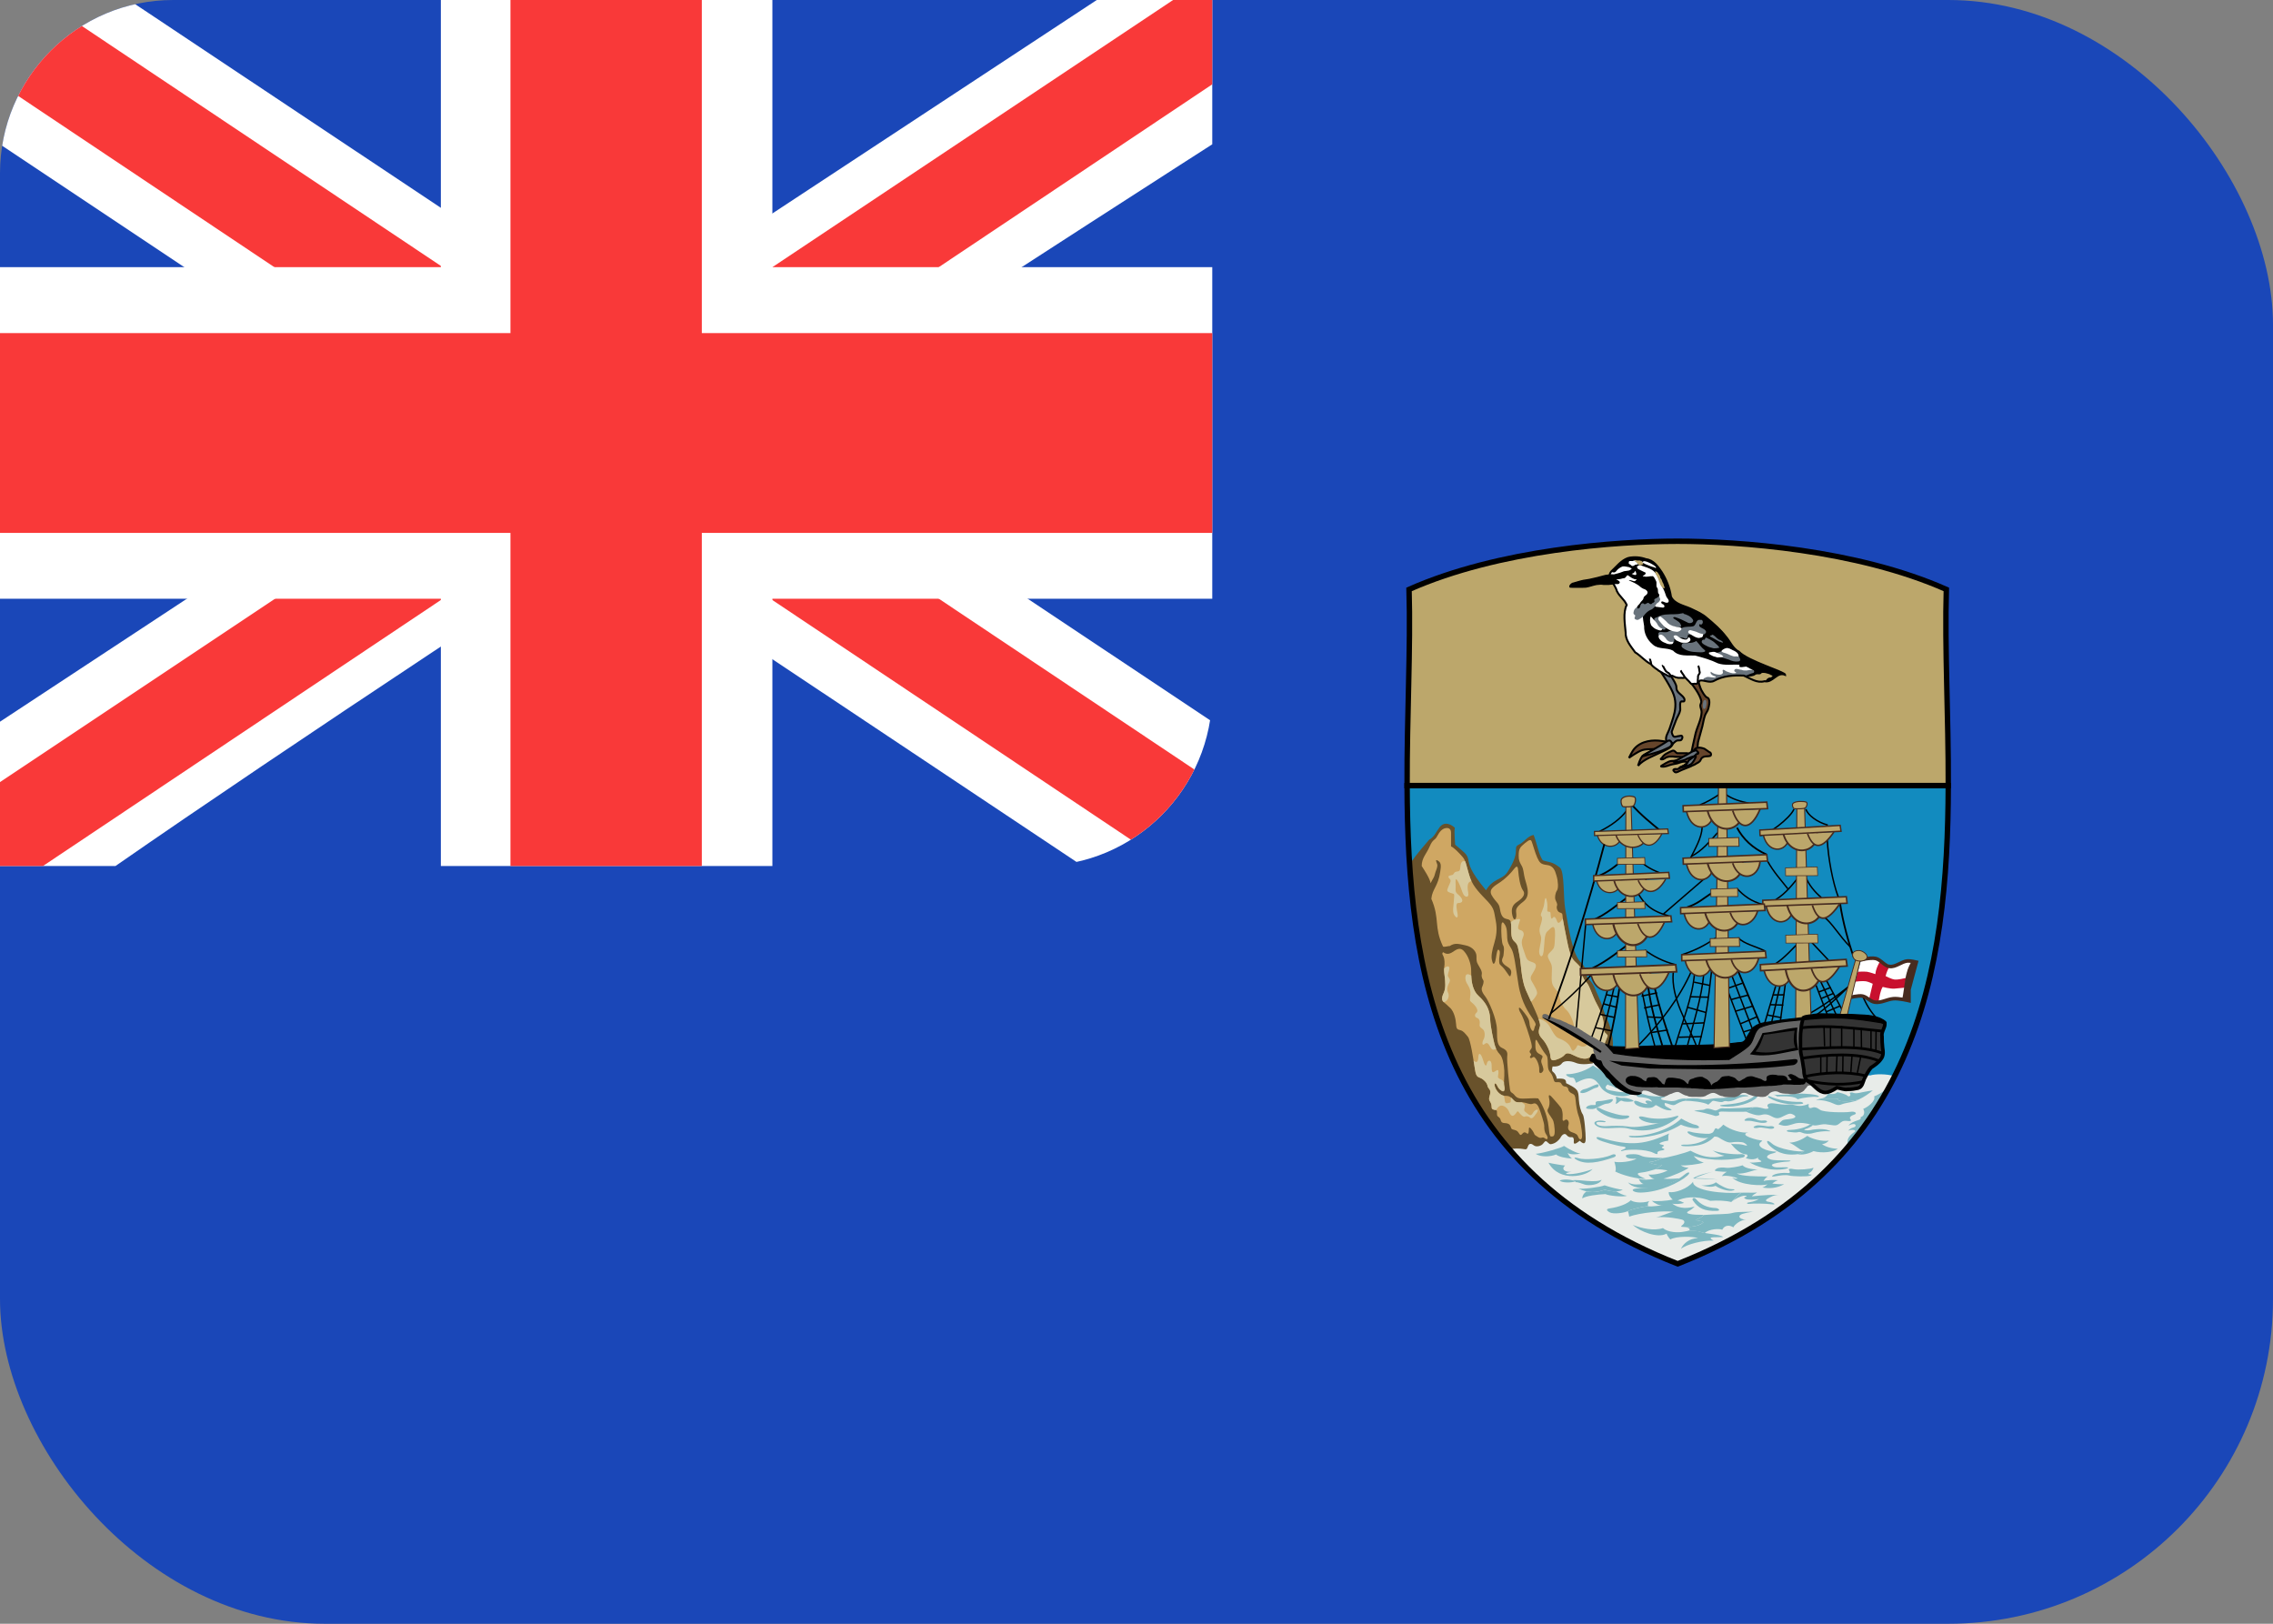 <svg width="21" height="15" viewBox="0 0 21 15" fill="none" xmlns="http://www.w3.org/2000/svg">
<rect x="0" y="0" width="21" height="15" fill="#808080" stroke="none"/>
<rect width="21" height="15" rx="3" fill="#1A47B8"/>
<g clip-path="url(#clip0_149_1641)">
<path d="M0 1.6C0 0.716 0.716 0 1.6 0H11.2V6.4C11.2 7.284 10.484 8 9.6 8H0V1.6Z" fill="#1A47B8"/>
<path fill-rule="evenodd" clip-rule="evenodd" d="M1.191 0H0V1.333L10.002 8L11.2 8V6.667L1.191 0Z" fill="white"/>
<path d="M0.397 0L11.2 7.219V8H10.812L0 0.774V0H0.397Z" fill="#F93939"/>
<path fill-rule="evenodd" clip-rule="evenodd" d="M10.133 0H11.2V1.333C11.2 1.333 4.272 5.775 1.067 8H0V6.667L10.133 0Z" fill="white"/>
<path d="M11.2 0H10.838L0 7.225V8H0.397L11.2 0.779V0Z" fill="#F93939"/>
<path fill-rule="evenodd" clip-rule="evenodd" d="M4.073 0H7.136V2.468H11.2V5.531H7.136V8H4.073V5.531H0V2.468H4.073V0Z" fill="white"/>
<path fill-rule="evenodd" clip-rule="evenodd" d="M4.716 0H6.484V3.077H11.2V4.923H6.484V8H4.716V4.923H0V3.077H4.716V0Z" fill="#F93939"/>
</g>
<path d="M18 7.258C17.995 8.963 17.724 10.8 15.5 11.675C13.276 10.8 13.005 8.963 13 7.258L18 7.258Z" fill="#128BBF"/>
<path d="M15.5 11.674C16.508 11.277 17.133 10.63 17.495 9.94C17.438 9.921 17.324 9.919 17.278 9.935C17.224 9.932 15.128 9.778 14.882 9.688C14.668 9.61 13.851 9.754 13.47 9.889C13.826 10.623 14.442 11.258 15.5 11.674Z" fill="#E8ECE9"/>
<path d="M13.946 10.618C13.98 10.607 14.045 10.609 14.07 10.614C14.1 10.619 14.106 10.622 14.117 10.589C14.128 10.557 14.152 10.565 14.171 10.581C14.191 10.598 14.24 10.589 14.259 10.562C14.278 10.535 14.284 10.538 14.303 10.557C14.322 10.576 14.33 10.57 14.349 10.565C14.368 10.56 14.401 10.538 14.418 10.508C14.434 10.478 14.458 10.467 14.472 10.484C14.486 10.5 14.499 10.508 14.519 10.505C14.538 10.503 14.543 10.522 14.54 10.546C14.538 10.57 14.549 10.576 14.595 10.538C14.636 10.579 14.65 10.562 14.65 10.519C14.65 10.476 14.639 10.316 14.623 10.294C14.606 10.272 14.59 10.21 14.587 10.161C14.582 10.069 14.582 10.063 14.469 10.006C14.469 9.974 14.461 9.96 14.382 9.965C14.385 9.955 14.371 9.922 14.355 9.908C14.338 9.895 14.335 9.889 14.344 9.852C14.377 9.854 14.412 9.849 14.431 9.822C14.45 9.795 14.513 9.8 14.552 9.816C14.59 9.833 14.639 9.835 14.713 9.824C14.74 9.803 14.787 9.778 14.836 9.751C14.885 9.724 14.899 9.713 14.901 9.675C14.908 9.578 14.874 9.466 14.847 9.415C14.819 9.363 14.811 9.298 14.773 9.217C14.731 9.128 14.732 9.105 14.685 9.051C14.673 9.036 14.658 9.024 14.655 8.994C14.652 8.964 14.642 8.924 14.609 8.894C14.526 8.818 14.494 8.576 14.461 8.397C14.442 8.295 14.456 8.053 14.412 8.015C14.338 7.955 14.303 7.966 14.253 7.947C14.218 7.898 14.202 7.8 14.169 7.713C14.117 7.722 14.081 7.776 14.046 7.795C14.01 7.814 14.005 7.814 14.005 7.863C14.005 7.912 13.977 7.979 13.928 8.055C13.879 8.131 13.797 8.11 13.729 8.224C13.578 8.042 13.575 7.99 13.565 7.939C13.553 7.887 13.529 7.876 13.444 7.803C13.444 7.781 13.433 7.695 13.441 7.646C13.379 7.594 13.332 7.602 13.302 7.64C13.272 7.678 13.25 7.735 13.204 7.757C13.176 7.792 13.092 7.881 13.023 7.986C13.085 8.931 13.3 9.868 13.946 10.618Z" fill="#69522B"/>
<path d="M18 7.257C18.002 6.615 17.966 5.991 17.982 5.445C17.151 5.076 16.058 5 15.5 5C14.942 5 13.849 5.076 13.018 5.445C13.034 5.991 12.998 6.615 13 7.257L18 7.257Z" fill="#BCA76B"/>
<path d="M13.135 8C13.163 8.044 13.212 8.118 13.217 8.159C13.236 8.12 13.252 8.102 13.256 8.078C13.26 8.053 13.288 8.006 13.277 7.98C13.267 7.954 13.258 7.934 13.288 7.953C13.318 7.972 13.313 8.005 13.306 8.053C13.288 8.186 13.232 8.213 13.224 8.303C13.305 8.491 13.245 8.559 13.332 8.744C13.346 8.752 13.382 8.737 13.393 8.74C13.44 8.708 13.474 8.719 13.54 8.733C13.605 8.746 13.641 8.793 13.641 8.833C13.641 8.874 13.641 8.885 13.655 8.909C13.668 8.934 13.696 8.972 13.69 8.999C13.685 9.026 13.696 9.042 13.704 9.056C13.712 9.069 13.701 9.099 13.693 9.118C13.685 9.137 13.688 9.162 13.72 9.202C13.753 9.243 13.83 9.414 13.83 9.514C13.83 9.615 13.835 9.661 13.876 9.68C13.917 9.699 13.931 9.715 13.925 9.758C13.92 9.802 13.944 10.027 13.95 10.062C13.956 10.098 13.969 10.09 13.986 10.109C14.002 10.127 14.013 10.149 14.068 10.149C14.122 10.149 14.175 10.142 14.211 10.147C14.26 10.215 14.29 10.307 14.301 10.364C14.312 10.421 14.311 10.499 14.33 10.499C14.349 10.499 14.368 10.502 14.363 10.431C14.357 10.361 14.352 10.35 14.327 10.315C14.303 10.28 14.289 10.263 14.303 10.241C14.316 10.22 14.319 10.184 14.314 10.157C14.308 10.13 14.3 10.09 14.346 10.144C14.393 10.198 14.407 10.212 14.42 10.231C14.434 10.25 14.439 10.285 14.437 10.318C14.434 10.35 14.439 10.364 14.458 10.347C14.478 10.331 14.502 10.358 14.491 10.393C14.48 10.429 14.494 10.45 14.527 10.461C14.56 10.472 14.573 10.48 14.582 10.505C14.59 10.529 14.617 10.54 14.617 10.491C14.617 10.442 14.598 10.339 14.584 10.307C14.571 10.274 14.56 10.203 14.557 10.163C14.554 10.122 14.546 10.111 14.527 10.103C14.508 10.095 14.491 10.081 14.489 10.062C14.486 10.043 14.469 10.037 14.457 10.037C14.445 10.037 14.434 10.027 14.427 10.014C14.42 10 14.413 9.999 14.4 9.997C14.386 9.996 14.364 10.004 14.357 9.982C14.351 9.961 14.341 9.929 14.327 9.912C14.314 9.894 14.301 9.889 14.3 9.828C14.299 9.767 14.297 9.758 14.278 9.737C14.259 9.715 14.226 9.658 14.212 9.634C14.199 9.609 14.185 9.585 14.185 9.636C14.185 9.688 14.185 9.715 14.218 9.734C14.251 9.753 14.259 9.753 14.245 9.78C14.232 9.807 14.245 9.826 14.251 9.845C14.256 9.864 14.267 9.883 14.251 9.902C14.234 9.921 14.218 9.916 14.221 9.886C14.223 9.856 14.212 9.821 14.199 9.796C14.185 9.772 14.174 9.756 14.158 9.769C14.141 9.783 14.128 9.767 14.139 9.756C14.15 9.745 14.147 9.737 14.139 9.729C14.13 9.72 14.128 9.712 14.141 9.696C14.155 9.68 14.155 9.672 14.147 9.634C14.139 9.596 14.079 9.406 14.051 9.362C14.024 9.319 14.027 9.286 14.062 9.33C14.098 9.373 14.128 9.411 14.13 9.446C14.133 9.482 14.141 9.503 14.152 9.517C14.163 9.531 14.171 9.525 14.177 9.495C14.182 9.465 14.204 9.476 14.166 9.419C14.128 9.362 14.057 9.267 14.029 9.096C14.002 8.926 13.991 8.812 13.964 8.765C13.936 8.719 13.928 8.708 13.925 8.665C13.923 8.622 13.925 8.578 13.906 8.546C13.887 8.513 13.873 8.508 13.871 8.557C13.868 8.605 13.873 8.714 13.887 8.733C13.901 8.752 13.893 8.801 13.89 8.828C13.887 8.855 13.844 8.882 13.934 8.936C13.969 8.958 13.964 8.988 13.958 9.007C13.953 9.026 13.947 9.023 13.928 8.993C13.909 8.964 13.89 8.939 13.871 8.923C13.851 8.907 13.849 8.896 13.851 8.858C13.854 8.82 13.863 8.793 13.851 8.779C13.841 8.765 13.835 8.776 13.83 8.798C13.824 8.82 13.819 8.879 13.808 8.896C13.797 8.912 13.791 8.901 13.783 8.866C13.775 8.831 13.786 8.776 13.805 8.714C13.824 8.651 13.835 8.586 13.819 8.505C13.802 8.424 13.81 8.399 13.748 8.331C13.685 8.264 13.614 8.198 13.584 8.114C13.553 8.03 13.548 7.957 13.515 7.919C13.482 7.881 13.436 7.832 13.406 7.819V7.694C13.406 7.664 13.392 7.645 13.357 7.65C13.321 7.656 13.299 7.686 13.277 7.726C13.256 7.767 13.239 7.748 13.209 7.819C13.179 7.889 13.135 7.924 13.135 8Z" fill="#CFA763"/>
<path d="M13.332 8.796C13.354 8.81 13.375 8.819 13.408 8.802C13.441 8.786 13.48 8.739 13.524 8.785C13.567 8.831 13.592 8.907 13.592 8.967C13.592 9.027 13.592 9.138 13.66 9.2C13.729 9.263 13.764 9.328 13.767 9.409C13.77 9.491 13.8 9.616 13.808 9.648C13.816 9.681 13.835 9.719 13.857 9.74C13.879 9.762 13.895 9.825 13.898 9.89C13.901 9.955 13.89 10.001 13.898 10.033C13.906 10.066 13.898 10.093 13.873 10.077C13.849 10.061 13.844 10.052 13.83 10.025C13.816 9.998 13.8 10.004 13.813 10.044C13.827 10.085 13.868 10.123 13.904 10.123C13.939 10.123 13.95 10.128 13.972 10.15C13.994 10.172 13.996 10.183 14.035 10.183C14.073 10.183 14.079 10.183 14.114 10.194C14.15 10.204 14.15 10.199 14.169 10.194C14.188 10.188 14.207 10.204 14.221 10.24C14.234 10.275 14.267 10.373 14.267 10.4C14.267 10.427 14.267 10.454 14.286 10.481C14.306 10.508 14.3 10.535 14.278 10.519C14.256 10.503 14.256 10.508 14.24 10.511C14.223 10.514 14.213 10.506 14.191 10.492C14.169 10.478 14.182 10.481 14.161 10.448C14.139 10.416 14.125 10.405 14.125 10.43C14.125 10.454 14.122 10.484 14.106 10.47C14.089 10.457 14.081 10.457 14.068 10.47C14.054 10.484 14.049 10.495 14.032 10.467C14.016 10.44 13.996 10.44 13.98 10.435C13.964 10.43 13.964 10.43 13.956 10.405C13.947 10.381 13.923 10.375 13.901 10.375C13.879 10.375 13.868 10.364 13.865 10.348C13.863 10.332 13.849 10.321 13.838 10.313C13.827 10.305 13.832 10.286 13.83 10.267C13.827 10.248 13.811 10.256 13.8 10.251C13.789 10.245 13.78 10.248 13.78 10.221C13.78 10.194 13.77 10.185 13.761 10.166C13.753 10.147 13.761 10.128 13.767 10.107C13.772 10.085 13.77 10.071 13.753 10.052C13.737 10.033 13.751 10.014 13.707 9.976C13.663 9.938 13.641 9.971 13.627 9.882C13.614 9.792 13.586 9.607 13.562 9.578C13.537 9.548 13.521 9.526 13.496 9.518C13.472 9.51 13.455 9.515 13.453 9.464C13.45 9.412 13.433 9.347 13.401 9.314C13.368 9.282 13.354 9.271 13.338 9.257C13.321 9.244 13.316 9.219 13.338 9.173C13.36 9.127 13.351 9.065 13.349 9.035C13.346 9.005 13.338 8.967 13.343 8.935C13.349 8.902 13.346 8.861 13.338 8.84C13.329 8.818 13.319 8.812 13.332 8.796Z" fill="#CFA763"/>
<path d="M14.163 10.28C14.147 10.313 14.128 10.302 14.111 10.286C14.095 10.27 14.076 10.27 14.084 10.24C14.092 10.21 14.09 10.204 14.068 10.188C14.065 10.186 14.063 10.185 14.06 10.183C14.053 10.183 14.045 10.183 14.035 10.183C13.997 10.183 13.994 10.172 13.972 10.15C13.968 10.146 13.963 10.142 13.959 10.138C13.958 10.143 13.958 10.15 13.958 10.158C13.958 10.188 13.958 10.183 13.928 10.191C13.898 10.199 13.904 10.161 13.898 10.137C13.897 10.132 13.896 10.127 13.893 10.122C13.861 10.116 13.826 10.081 13.813 10.044C13.8 10.004 13.816 9.998 13.83 10.025C13.844 10.053 13.849 10.061 13.874 10.077C13.898 10.093 13.906 10.066 13.898 10.034C13.896 10.023 13.895 10.011 13.895 9.998C13.889 9.987 13.881 9.978 13.871 9.974C13.827 9.955 13.841 9.949 13.844 9.914C13.846 9.879 13.838 9.879 13.811 9.898C13.783 9.917 13.781 9.895 13.781 9.841C13.781 9.787 13.745 9.787 13.737 9.825C13.729 9.863 13.715 9.838 13.699 9.784C13.682 9.73 13.66 9.716 13.658 9.768C13.655 9.811 13.643 9.822 13.614 9.798C13.62 9.829 13.624 9.859 13.628 9.882C13.641 9.971 13.663 9.939 13.707 9.977C13.751 10.015 13.737 10.034 13.753 10.053C13.77 10.072 13.772 10.085 13.767 10.107C13.761 10.129 13.753 10.148 13.761 10.166C13.77 10.185 13.781 10.194 13.781 10.221C13.781 10.248 13.789 10.245 13.8 10.251C13.807 10.254 13.815 10.252 13.822 10.255C13.829 10.246 13.835 10.234 13.844 10.226C13.876 10.194 13.926 10.229 13.942 10.27C13.958 10.31 13.977 10.321 14.002 10.289C14.027 10.256 14.018 10.261 14.046 10.291C14.073 10.321 14.084 10.316 14.084 10.316C14.084 10.316 14.111 10.305 14.131 10.321C14.15 10.338 14.161 10.335 14.196 10.283C14.232 10.232 14.18 10.248 14.163 10.28Z" fill="#D7C99C"/>
<path d="M14.188 10.659C14.254 10.654 14.431 10.602 14.45 10.586C14.494 10.616 14.571 10.656 14.604 10.656C14.541 10.67 14.5 10.662 14.483 10.651C14.491 10.67 14.513 10.7 14.527 10.703C14.467 10.7 14.399 10.686 14.377 10.665C14.325 10.686 14.237 10.692 14.188 10.659ZM14.306 10.741C14.329 10.748 14.445 10.767 14.46 10.767C14.422 10.799 14.454 10.83 14.519 10.825C14.487 10.829 14.453 10.841 14.476 10.845C14.532 10.856 14.684 10.815 14.714 10.799C14.662 10.865 14.409 10.927 14.306 10.741ZM14.409 10.906C14.441 10.89 14.519 10.895 14.556 10.913C14.515 10.928 14.434 10.928 14.409 10.906Z" fill="#7FB8C1"/>
<path d="M14.527 10.903C14.583 10.893 14.742 10.931 14.797 10.898C14.778 10.948 14.678 10.954 14.644 10.944C14.61 10.933 14.578 10.919 14.554 10.921C14.566 10.914 14.546 10.912 14.527 10.903ZM14.584 10.98C14.627 10.987 14.778 10.968 14.825 10.95C14.874 10.967 14.971 10.992 14.993 10.99C14.947 11.018 14.858 11.002 14.829 10.99C14.747 11.017 14.68 11.025 14.584 10.98Z" fill="#7FB8C1"/>
<path d="M14.657 11.007C14.718 11.02 14.769 11.01 14.829 10.991C14.848 10.998 14.892 11.008 14.933 11.006C14.96 11.022 14.997 11.043 15.033 11.046C14.996 11.061 14.861 11.046 14.833 11.031C14.765 11.033 14.647 11.048 14.619 11.071C14.617 11.052 14.63 11.025 14.657 11.007V11.007ZM14.585 10.7C14.632 10.716 14.803 10.709 14.891 10.668C14.925 10.652 14.946 10.679 14.907 10.692C14.765 10.741 14.653 10.76 14.571 10.717C14.538 10.7 14.535 10.684 14.585 10.7ZM15.424 10.47C15.213 10.567 15.074 10.597 14.781 10.508C14.754 10.499 14.735 10.508 14.765 10.527C14.795 10.546 14.956 10.589 14.995 10.592C15.033 10.595 15.019 10.612 14.996 10.619C14.973 10.626 14.966 10.642 14.997 10.63C15.029 10.617 15.204 10.613 15.276 10.65C15.307 10.666 15.316 10.664 15.313 10.652C15.31 10.639 15.327 10.631 15.35 10.628C15.373 10.626 15.387 10.617 15.369 10.611C15.351 10.604 15.348 10.6 15.362 10.593C15.376 10.586 15.377 10.58 15.357 10.575C15.336 10.571 15.322 10.566 15.342 10.556C15.361 10.547 15.389 10.54 15.411 10.538C15.417 10.523 15.407 10.483 15.424 10.47Z" fill="#7FB8C1"/>
<path d="M15.074 10.493C15.194 10.502 15.415 10.447 15.533 10.333C15.574 10.357 15.631 10.385 15.662 10.39C15.692 10.396 15.719 10.423 15.672 10.423C15.626 10.423 15.56 10.404 15.53 10.39C15.374 10.485 15.192 10.516 15.076 10.507C15.044 10.504 15.036 10.491 15.074 10.493ZM14.884 10.154C14.867 10.157 14.798 10.173 14.778 10.172C14.759 10.17 14.74 10.176 14.742 10.189C14.743 10.203 14.748 10.211 14.72 10.208C14.691 10.206 14.666 10.216 14.659 10.225C14.653 10.233 14.647 10.241 14.676 10.244C14.705 10.246 14.72 10.249 14.752 10.234C14.785 10.219 14.817 10.196 14.852 10.195C14.888 10.193 14.923 10.147 14.884 10.154Z" fill="#7FB8C1"/>
<path d="M14.785 10.239C14.815 10.259 14.963 10.309 15.016 10.305C15.07 10.301 15.06 10.326 15.019 10.335C14.936 10.352 14.834 10.316 14.765 10.261C14.731 10.234 14.762 10.225 14.785 10.239Z" fill="#7FB8C1"/>
<path d="M15.485 10.311C15.372 10.347 15.257 10.334 15.21 10.322C15.164 10.31 15.122 10.307 15.153 10.337C15.184 10.367 15.286 10.387 15.343 10.372C15.139 10.418 15.086 10.414 15.036 10.406C14.985 10.398 14.89 10.4 14.85 10.403C14.82 10.406 14.778 10.402 14.761 10.391C14.743 10.38 14.738 10.36 14.791 10.365C14.844 10.371 14.851 10.36 14.805 10.353C14.758 10.346 14.694 10.365 14.757 10.405C14.82 10.444 14.958 10.402 15.045 10.426C15.133 10.451 15.318 10.468 15.495 10.327C15.504 10.32 15.519 10.3 15.485 10.311ZM15.221 10.198C15.198 10.2 15.157 10.185 15.135 10.175C15.113 10.166 15.082 10.164 15.105 10.196C15.128 10.227 15.23 10.245 15.265 10.23C15.301 10.215 15.286 10.198 15.321 10.22C15.357 10.242 15.394 10.257 15.42 10.257C15.446 10.257 15.455 10.257 15.426 10.24C15.398 10.224 15.384 10.22 15.381 10.207C15.379 10.193 15.374 10.185 15.4 10.193C15.426 10.201 15.457 10.216 15.477 10.205C15.498 10.194 15.536 10.17 15.57 10.17L15.578 10.149C15.529 10.145 15.498 10.16 15.484 10.166C15.47 10.171 15.446 10.174 15.42 10.17C15.394 10.166 15.359 10.163 15.351 10.156C15.343 10.149 15.343 10.144 15.365 10.14C15.387 10.136 15.394 10.121 15.364 10.126C15.333 10.132 15.253 10.129 15.21 10.116C15.168 10.102 15.15 10.101 15.133 10.107C15.115 10.114 15.117 10.133 15.143 10.135C15.169 10.136 15.228 10.141 15.249 10.16C15.269 10.179 15.267 10.181 15.243 10.171C15.22 10.162 15.178 10.167 15.221 10.198ZM16.211 10.125C16.129 10.185 16.031 10.198 15.913 10.207C15.879 10.209 15.889 10.219 15.919 10.221C16.041 10.234 16.184 10.189 16.23 10.14C16.244 10.126 16.242 10.102 16.211 10.125ZM15.652 10.264C15.688 10.265 15.81 10.296 15.85 10.31C15.88 10.307 15.889 10.3 15.883 10.289C15.877 10.278 15.873 10.266 15.928 10.269C15.983 10.272 16.108 10.27 16.132 10.27C16.151 10.262 16.193 10.23 16.212 10.228C16.163 10.231 15.958 10.242 15.932 10.239C15.906 10.236 15.893 10.239 15.876 10.249C15.86 10.258 15.85 10.262 15.83 10.254C15.809 10.246 15.772 10.235 15.752 10.247C15.731 10.259 15.689 10.249 15.652 10.264V10.264Z" fill="#7FB8C1"/>
<path d="M16.132 10.27C16.151 10.262 16.193 10.229 16.212 10.228C16.248 10.225 16.289 10.24 16.308 10.243C16.327 10.245 16.348 10.241 16.334 10.226C16.32 10.211 16.333 10.186 16.389 10.193C16.445 10.199 16.473 10.209 16.528 10.203C16.583 10.198 16.607 10.239 16.711 10.198C16.703 10.239 16.722 10.241 16.741 10.233C16.76 10.225 16.782 10.228 16.815 10.252C16.848 10.277 17.047 10.279 17.094 10.271C17.14 10.263 17.165 10.287 17.129 10.298C17.094 10.309 17.086 10.325 17.094 10.336C17.102 10.347 17.11 10.361 17.067 10.355C17.023 10.35 17.015 10.363 16.993 10.38C16.971 10.396 16.965 10.401 16.905 10.391C16.845 10.38 16.834 10.388 16.801 10.393C16.769 10.399 16.76 10.399 16.728 10.388C16.695 10.377 16.624 10.366 16.58 10.38C16.536 10.393 16.503 10.407 16.465 10.396C16.427 10.385 16.424 10.391 16.449 10.366C16.473 10.342 16.479 10.344 16.525 10.339C16.572 10.334 16.607 10.32 16.575 10.301C16.542 10.282 16.531 10.285 16.487 10.306C16.443 10.328 16.421 10.342 16.372 10.315C16.323 10.287 16.298 10.293 16.265 10.301C16.233 10.309 16.178 10.29 16.132 10.27ZM16.296 10.351C16.233 10.36 16.216 10.32 16.151 10.328C16.129 10.331 16.092 10.358 16.143 10.354C16.193 10.35 16.248 10.377 16.297 10.373C16.346 10.369 16.324 10.347 16.296 10.351ZM16.223 10.399C16.256 10.387 16.324 10.41 16.353 10.404C16.382 10.399 16.409 10.416 16.379 10.426C16.349 10.435 16.276 10.408 16.244 10.418C16.211 10.427 16.178 10.415 16.223 10.399ZM15.57 10.574C15.615 10.575 15.777 10.568 15.842 10.433C15.847 10.422 15.851 10.418 15.872 10.431C15.892 10.445 15.968 10.49 16.108 10.502C16.148 10.505 16.19 10.525 16.111 10.52C16.032 10.514 15.906 10.492 15.864 10.467C15.793 10.578 15.665 10.591 15.57 10.589C15.512 10.587 15.526 10.572 15.57 10.574Z" fill="#7FB8C1"/>
<path d="M15.921 10.389C15.899 10.419 15.824 10.471 15.79 10.474C15.756 10.476 15.653 10.467 15.627 10.457C15.601 10.448 15.57 10.45 15.607 10.476C15.644 10.502 15.735 10.52 15.772 10.512C15.809 10.504 15.851 10.491 15.88 10.509C15.909 10.527 15.962 10.56 15.993 10.554C16.025 10.547 16.089 10.547 16.11 10.556C16.13 10.566 16.166 10.594 16.113 10.578C16.059 10.562 16.015 10.575 15.991 10.564C16.018 10.602 16.08 10.664 16.133 10.664C16.145 10.664 16.154 10.685 16.128 10.697C16.154 10.71 16.214 10.719 16.245 10.691C16.237 10.701 16.241 10.708 16.255 10.715C16.268 10.722 16.285 10.731 16.26 10.734C16.235 10.737 16.18 10.744 16.163 10.737C16.216 10.771 16.354 10.825 16.495 10.798C16.522 10.793 16.536 10.782 16.492 10.783C16.402 10.786 16.397 10.784 16.38 10.775C16.364 10.765 16.367 10.757 16.393 10.749C16.419 10.741 16.484 10.731 16.512 10.731C16.539 10.731 16.566 10.72 16.51 10.72C16.454 10.72 16.386 10.72 16.359 10.711C16.331 10.701 16.311 10.689 16.339 10.67C16.368 10.651 16.398 10.657 16.412 10.639C16.322 10.638 16.211 10.59 16.272 10.547C16.287 10.537 16.282 10.536 16.259 10.533C16.235 10.531 16.167 10.512 16.139 10.495C16.11 10.479 16.129 10.465 16.152 10.461C16.099 10.471 15.992 10.442 15.921 10.389ZM16.724 10.387C16.674 10.423 16.581 10.438 16.542 10.438C16.502 10.438 16.497 10.452 16.528 10.456C16.559 10.46 16.594 10.464 16.607 10.46C16.621 10.456 16.629 10.455 16.65 10.464C16.67 10.474 16.714 10.479 16.752 10.467C16.791 10.455 16.853 10.449 16.879 10.45C16.905 10.452 16.934 10.453 16.882 10.438C16.83 10.423 16.745 10.434 16.725 10.44C16.704 10.445 16.648 10.441 16.678 10.431C16.708 10.422 16.734 10.407 16.75 10.395C16.738 10.392 16.732 10.389 16.724 10.387ZM16.698 10.493C16.655 10.524 16.594 10.554 16.531 10.556C16.588 10.577 16.636 10.635 16.673 10.632C16.655 10.643 16.633 10.659 16.61 10.662C16.646 10.672 16.706 10.661 16.755 10.634C16.837 10.657 16.944 10.642 16.979 10.612C16.926 10.612 16.862 10.593 16.833 10.569C16.859 10.569 16.883 10.552 16.896 10.537C16.834 10.548 16.729 10.518 16.698 10.493Z" fill="#7FB8C1"/>
<path d="M16.61 10.662C16.634 10.66 16.655 10.643 16.673 10.633C16.628 10.648 16.431 10.616 16.372 10.565C16.314 10.513 16.314 10.553 16.355 10.589C16.396 10.626 16.468 10.681 16.61 10.662ZM16.755 10.787C16.73 10.801 16.613 10.809 16.575 10.801C16.536 10.793 16.52 10.797 16.53 10.812C16.539 10.827 16.543 10.84 16.512 10.836C16.48 10.832 16.424 10.839 16.401 10.847C16.378 10.855 16.349 10.875 16.398 10.867C16.448 10.859 16.493 10.85 16.529 10.859C16.567 10.869 16.698 10.871 16.724 10.861C16.75 10.85 16.732 10.85 16.72 10.85C16.707 10.85 16.702 10.841 16.72 10.833C16.737 10.825 16.751 10.802 16.755 10.787ZM15.618 10.63C15.569 10.652 15.405 10.695 15.361 10.698C15.306 10.722 15.262 10.736 15.235 10.736C15.254 10.752 15.328 10.768 15.358 10.76C15.342 10.776 15.303 10.795 15.29 10.803C15.334 10.798 15.385 10.809 15.407 10.812C15.35 10.844 15.271 10.855 15.23 10.85C15.243 10.869 15.262 10.888 15.287 10.888C15.235 10.901 15.172 10.901 15.139 10.89C15.153 10.918 15.167 10.934 15.186 10.937C15.142 10.942 15.087 10.95 15.041 10.923C15.076 10.969 15.156 10.985 15.273 10.972C15.391 10.958 15.489 10.907 15.517 10.885C15.467 10.89 15.402 10.893 15.369 10.888C15.435 10.871 15.577 10.812 15.601 10.787C15.574 10.787 15.547 10.779 15.528 10.765C15.566 10.771 15.7 10.755 15.741 10.739C15.692 10.728 15.662 10.698 15.648 10.679C15.82 10.733 16.012 10.715 16.104 10.692C16.126 10.687 16.129 10.659 16.085 10.662C16.009 10.668 15.861 10.646 15.823 10.627C15.858 10.654 15.902 10.671 15.932 10.676C15.861 10.695 15.763 10.709 15.618 10.63Z" fill="#7FB8C1"/>
<path d="M15.29 10.803C15.303 10.795 15.342 10.776 15.358 10.759C15.328 10.768 15.254 10.751 15.235 10.735C15.262 10.735 15.306 10.722 15.361 10.697C15.262 10.694 15.194 10.694 15.158 10.675C15.123 10.656 15.057 10.662 15.033 10.667C15.008 10.673 15.016 10.713 15.12 10.703C15.076 10.732 14.959 10.743 14.915 10.732C14.926 10.768 14.934 10.803 14.923 10.822C14.981 10.854 15.131 10.895 15.205 10.89C15.139 10.865 15.104 10.838 15.158 10.833C15.213 10.827 15.243 10.816 15.29 10.803ZM15.12 10.979C15.251 10.969 15.426 10.966 15.566 10.849C15.601 10.819 15.625 10.829 15.59 10.86C15.517 10.925 15.333 11.014 15.158 11.017C15.087 11.018 15.055 10.985 15.12 10.979ZM16.1 10.765C16.067 10.777 15.976 10.792 15.949 10.788C15.921 10.784 15.882 10.783 15.86 10.796C15.838 10.81 15.836 10.818 15.867 10.82C15.897 10.823 15.935 10.826 15.954 10.825C15.929 10.838 15.913 10.857 15.908 10.865C15.951 10.854 16.032 10.873 16.055 10.887C16.037 10.892 16.017 10.886 16.002 10.877C16.076 10.955 16.294 10.955 16.33 10.941C16.314 10.954 16.298 10.966 16.282 10.97C16.344 10.981 16.415 10.979 16.484 10.939C16.461 10.943 16.392 10.936 16.374 10.934C16.389 10.92 16.407 10.909 16.427 10.903C16.4 10.898 16.314 10.901 16.293 10.911C16.301 10.895 16.316 10.875 16.333 10.868C16.225 10.868 16.093 10.867 16.046 10.841C16.122 10.849 16.207 10.804 16.242 10.804C16.182 10.803 16.117 10.789 16.1 10.765ZM15.825 10.825C15.772 10.835 15.692 10.857 15.67 10.869C15.648 10.882 15.625 10.888 15.672 10.888C15.72 10.888 15.85 10.894 15.879 10.898C15.806 10.887 15.708 10.884 15.689 10.884C15.67 10.884 15.648 10.883 15.683 10.872C15.719 10.861 15.765 10.837 15.825 10.825ZM15.718 10.951C15.737 10.951 15.82 10.951 15.853 10.922C15.887 10.948 15.953 10.985 15.995 10.985C16.037 10.985 16.033 10.995 15.996 11C15.96 11.004 15.887 10.982 15.85 10.955C15.801 10.973 15.76 10.958 15.718 10.951ZM15.085 11.316C15.169 11.348 15.281 11.373 15.364 11.345C15.41 11.386 15.506 11.389 15.557 11.378C15.61 11.367 15.656 11.362 15.713 11.381C15.771 11.4 15.888 11.401 15.921 11.428C15.891 11.43 15.827 11.428 15.812 11.432C15.797 11.436 15.805 11.446 15.832 11.461C15.739 11.455 15.579 11.495 15.53 11.537C15.548 11.495 15.603 11.438 15.689 11.438C15.64 11.42 15.482 11.419 15.432 11.45C15.417 11.434 15.399 11.407 15.398 11.396C15.314 11.443 15.15 11.375 15.085 11.316ZM14.867 11.164C14.968 11.149 15.037 11.118 15.067 11.088C15.085 11.104 15.158 11.12 15.239 11.096C15.223 11.108 15.221 11.131 15.228 11.143C15.175 11.145 15.074 11.171 15.04 11.188C15.005 11.206 14.905 11.218 14.873 11.2C14.84 11.183 14.839 11.168 14.867 11.164Z" fill="#7FB8C1"/>
<path d="M15.228 11.144C15.175 11.145 15.074 11.171 15.04 11.188C15.046 11.202 15.05 11.223 15.052 11.239C15.15 11.203 15.376 11.181 15.462 11.195C15.421 11.198 15.343 11.24 15.299 11.245C15.406 11.237 15.51 11.259 15.537 11.266C15.564 11.272 15.57 11.293 15.549 11.312C15.529 11.331 15.519 11.334 15.563 11.335C15.607 11.336 15.697 11.331 15.738 11.291C15.722 11.274 15.679 11.28 15.667 11.268C15.696 11.259 15.729 11.239 15.741 11.223C15.667 11.222 15.64 11.221 15.615 11.215C15.59 11.21 15.573 11.203 15.603 11.187C15.633 11.171 15.646 11.157 15.656 11.146C15.603 11.161 15.519 11.173 15.45 11.119C15.476 11.126 15.537 11.122 15.559 11.112C15.536 11.1 15.517 11.091 15.498 11.091C15.553 11.063 15.664 11.039 15.801 11.093C15.869 11.088 15.943 11.091 15.995 11.104C16.017 11.082 16.063 11.031 16.088 11.017C15.927 11.031 15.637 11.001 15.642 10.917C15.59 10.985 15.47 11.023 15.418 11.012C15.413 11.036 15.435 11.066 15.454 11.082C15.399 11.093 15.306 11.101 15.262 11.093C15.287 11.118 15.333 11.139 15.361 11.137C15.303 11.137 15.273 11.148 15.228 11.144Z" fill="#7FB8C1"/>
<path d="M15.563 11.335C15.607 11.336 15.697 11.331 15.738 11.292C15.722 11.274 15.679 11.281 15.667 11.268C15.696 11.259 15.729 11.239 15.741 11.224C15.856 11.214 15.958 11.22 16.007 11.205C16.056 11.19 16.182 11.198 16.207 11.191C16.098 11.209 16.076 11.218 16.07 11.236C16.065 11.254 16.106 11.268 16.132 11.268C16.082 11.266 16.021 11.317 16.015 11.338C15.95 11.3 15.918 11.345 15.912 11.36C15.884 11.349 15.794 11.351 15.748 11.391C15.688 11.373 15.648 11.364 15.588 11.373C15.625 11.365 15.618 11.341 15.563 11.335V11.335ZM16.088 11.018C16.125 11.016 16.206 11.02 16.234 11.016C16.215 11.026 16.191 11.043 16.185 11.052C16.278 11.041 16.405 11.034 16.442 11.039C16.397 11.033 16.35 11.061 16.327 11.076C16.304 11.091 16.318 11.1 16.349 11.104C16.381 11.108 16.423 11.133 16.366 11.125C16.308 11.117 16.195 11.117 16.167 11.121C16.14 11.125 16.125 11.111 16.165 11.106C16.204 11.1 16.232 11.087 16.251 11.076C16.218 11.084 16.155 11.084 16.136 11.079C16.117 11.073 16.104 11.062 16.126 11.057C16.148 11.052 16.133 11.043 16.11 11.046C16.087 11.049 16.028 11.073 15.995 11.104C16.03 11.068 16.062 11.035 16.088 11.018ZM15.671 11.079C15.716 11.129 15.77 11.157 15.854 11.16C15.872 11.161 15.905 11.184 15.862 11.186C15.748 11.19 15.69 11.163 15.64 11.089C15.629 11.075 15.649 11.053 15.671 11.079ZM17.128 10.461C17.094 10.485 17.049 10.525 17.079 10.582C17.082 10.58 17.086 10.578 17.089 10.576C17.22 10.419 17.336 10.25 17.436 10.071C17.437 10.065 17.438 10.059 17.439 10.054C17.4 10.087 17.34 10.12 17.315 10.128C17.332 10.171 17.255 10.228 17.214 10.244C17.231 10.271 17.225 10.312 17.19 10.32C17.198 10.345 17.171 10.345 17.138 10.358C17.105 10.372 17.088 10.383 17.078 10.399C17.095 10.389 17.12 10.381 17.134 10.385C17.147 10.389 17.15 10.41 17.125 10.415C17.101 10.421 17.084 10.434 17.076 10.445C17.112 10.431 17.162 10.438 17.128 10.461ZM14.718 9.843C14.759 9.871 14.832 9.919 14.926 9.912C14.973 9.949 15.045 9.98 15.078 9.987C15.015 10.012 14.947 10.034 14.929 10.054C14.9 10.027 14.863 10.031 14.854 10.018C14.826 10.04 14.831 10.053 14.848 10.064C14.866 10.075 15.004 10.098 15.038 10.088C15.072 10.079 15.082 10.107 15.053 10.117C14.979 10.143 14.836 10.118 14.787 10.04C14.738 9.961 14.695 9.931 14.561 10.003C14.546 9.965 14.546 9.955 14.52 9.955C14.494 9.955 14.446 9.921 14.483 9.923C14.52 9.924 14.63 9.908 14.718 9.843V9.843Z" fill="#7FB8C1"/>
<path d="M14.751 10.018C14.728 10.023 14.664 10.058 14.64 10.061C14.617 10.064 14.576 10.096 14.618 10.098C14.661 10.099 14.716 10.053 14.746 10.049C14.776 10.045 14.778 10.011 14.751 10.018ZM14.93 10.145C14.934 10.159 14.934 10.174 14.93 10.183C14.926 10.193 14.926 10.205 14.944 10.191C14.961 10.178 14.973 10.161 14.99 10.171C15.008 10.18 15.053 10.179 15.074 10.176C15.094 10.174 15.101 10.169 15.071 10.157C15.041 10.145 15.011 10.141 14.994 10.142C14.978 10.144 14.957 10.14 14.944 10.134C14.93 10.129 14.926 10.131 14.93 10.145ZM15.578 10.149L15.57 10.169C15.62 10.168 15.743 10.18 15.783 10.205C15.821 10.175 15.815 10.165 15.842 10.171C15.869 10.176 15.903 10.186 15.918 10.178C15.933 10.169 15.944 10.171 15.961 10.174C15.977 10.176 16.013 10.169 16.033 10.157C16.054 10.145 16.096 10.129 16.121 10.129C16.145 10.129 16.175 10.123 16.13 10.117C16.085 10.11 16.017 10.123 15.993 10.131C15.97 10.14 15.901 10.145 15.86 10.145C15.819 10.145 15.763 10.165 15.716 10.153C15.67 10.141 15.605 10.149 15.578 10.149ZM16.356 10.13C16.416 10.158 16.538 10.183 16.632 10.179C16.648 10.178 16.681 10.196 16.64 10.199C16.534 10.209 16.438 10.194 16.349 10.145C16.324 10.131 16.333 10.119 16.356 10.13ZM16.417 10.129C16.51 10.126 16.58 10.127 16.609 10.155C16.662 10.138 16.758 10.129 16.779 10.133C16.801 10.137 16.826 10.127 16.775 10.115C16.725 10.103 16.607 10.099 16.57 10.106C16.534 10.112 16.419 10.117 16.38 10.112C16.397 10.115 16.408 10.118 16.417 10.129ZM16.778 10.165C16.822 10.142 16.948 10.164 16.986 10.148C16.959 10.18 17.073 10.183 17.173 10.157C17.135 10.182 17.053 10.186 17.017 10.201C16.982 10.216 16.963 10.205 16.935 10.193C16.908 10.18 16.838 10.156 16.778 10.165Z" fill="#7FB8C1"/>
<path d="M17.173 10.157C17.073 10.183 16.959 10.18 16.986 10.148C16.948 10.164 16.822 10.142 16.778 10.165C16.823 10.138 16.857 10.16 16.89 10.104C16.911 10.108 16.959 10.111 16.975 10.089C17.004 10.096 17.054 10.108 17.069 10.123C17.084 10.138 17.108 10.119 17.088 10.096C17.133 10.08 17.105 10.116 17.21 10.089C17.232 10.084 17.285 10.075 17.303 10.073C17.267 10.102 17.225 10.133 17.173 10.157Z" fill="#7FB8C1"/>
<path d="M18 7.258C17.995 8.963 17.724 10.8 15.5 11.675C13.276 10.8 13.005 8.963 13 7.258L18 7.258Z" stroke="black" stroke-width="0.05"/>
<path d="M13.991 8.024C13.954 8.071 13.915 8.111 13.864 8.147C13.812 8.183 13.747 8.212 13.783 8.273C13.82 8.335 13.849 8.342 13.856 8.389C13.864 8.436 13.874 8.476 13.911 8.487C13.947 8.498 13.962 8.49 13.962 8.566C13.962 8.642 13.962 8.671 13.995 8.7C14.027 8.729 14.024 8.758 14.038 8.827C14.053 8.896 14.053 9.044 14.097 9.145C14.14 9.246 14.239 9.438 14.228 9.478C14.217 9.518 14.202 9.547 14.246 9.594C14.29 9.641 14.319 9.71 14.323 9.749C14.326 9.789 14.334 9.804 14.377 9.789C14.421 9.775 14.443 9.76 14.458 9.742C14.472 9.724 14.501 9.728 14.541 9.749C14.582 9.771 14.643 9.793 14.68 9.771C14.716 9.749 14.735 9.717 14.767 9.717C14.819 9.681 14.837 9.605 14.848 9.583C14.858 9.561 14.851 9.561 14.829 9.54C14.808 9.518 14.819 9.482 14.815 9.445C14.811 9.409 14.797 9.355 14.753 9.275C14.709 9.196 14.684 9.098 14.655 9.073C14.625 9.047 14.611 8.986 14.607 8.957C14.604 8.928 14.571 8.903 14.549 8.881C14.527 8.859 14.505 8.827 14.479 8.7C14.454 8.574 14.436 8.483 14.436 8.461C14.436 8.44 14.432 8.436 14.41 8.429C14.388 8.422 14.377 8.385 14.385 8.367C14.392 8.349 14.377 8.331 14.37 8.31C14.363 8.288 14.37 8.248 14.385 8.226C14.399 8.205 14.396 8.143 14.381 8.092C14.367 8.042 14.352 7.998 14.293 7.991C14.235 7.984 14.224 7.97 14.202 7.922C14.181 7.875 14.159 7.792 14.151 7.774C14.144 7.756 14.133 7.752 14.089 7.789C14.046 7.825 14.031 7.837 14.031 7.904C14.031 7.948 14.039 7.962 14.053 7.988C14.068 8.013 14.071 8.02 14.082 8.089C14.093 8.158 14.155 8.266 14.075 8.328C13.995 8.389 14.006 8.404 14.009 8.447C14.013 8.49 13.987 8.519 13.973 8.458C13.958 8.396 13.973 8.36 14.017 8.331C14.06 8.302 14.1 8.266 14.071 8.226C14.042 8.187 14.031 8.092 14.027 8.049C14.024 8.006 14.017 7.991 13.991 8.024V8.024Z" fill="#CFA763"/>
<path d="M13.342 8.946C13.34 8.976 13.346 9.008 13.349 9.034C13.351 9.064 13.36 9.127 13.338 9.173C13.316 9.219 13.321 9.243 13.338 9.257C13.339 9.257 13.339 9.258 13.34 9.259C13.385 9.244 13.391 9.195 13.379 9.171C13.366 9.146 13.37 9.115 13.384 9.089C13.399 9.064 13.399 9.05 13.386 9.032C13.373 9.013 13.373 9.013 13.388 8.963C13.401 8.918 13.368 8.919 13.342 8.946ZM13.808 9.648C13.8 9.615 13.77 9.49 13.767 9.409C13.764 9.327 13.729 9.262 13.66 9.2C13.607 9.151 13.595 9.073 13.593 9.012C13.553 8.988 13.536 8.999 13.539 9.044C13.543 9.093 13.592 9.117 13.585 9.187C13.577 9.258 13.577 9.24 13.612 9.274C13.647 9.308 13.659 9.341 13.641 9.355C13.623 9.37 13.621 9.395 13.647 9.404C13.672 9.413 13.674 9.44 13.67 9.466C13.667 9.491 13.69 9.496 13.705 9.514C13.72 9.533 13.721 9.576 13.707 9.601C13.692 9.627 13.69 9.666 13.716 9.645C13.741 9.623 13.752 9.643 13.772 9.677C13.79 9.707 13.804 9.698 13.823 9.689C13.817 9.675 13.812 9.662 13.808 9.648ZM13.595 8.141C13.568 8.143 13.549 8.166 13.565 8.248C13.574 8.299 13.535 8.288 13.521 8.263C13.506 8.238 13.495 8.183 13.466 8.136C13.437 8.089 13.452 8.169 13.448 8.212C13.444 8.256 13.473 8.256 13.499 8.292C13.524 8.328 13.503 8.342 13.473 8.342C13.444 8.342 13.459 8.4 13.466 8.44C13.473 8.48 13.459 8.487 13.437 8.455C13.415 8.422 13.43 8.371 13.433 8.31C13.437 8.248 13.441 8.263 13.401 8.248C13.361 8.234 13.368 8.227 13.382 8.19C13.397 8.154 13.412 8.136 13.393 8.118C13.375 8.1 13.379 8.089 13.408 8.085C13.437 8.082 13.426 8.06 13.452 8.053C13.477 8.046 13.488 8.057 13.492 8.01C13.495 7.97 13.508 7.946 13.538 7.958C13.556 8.019 13.579 8.113 13.595 8.141ZM14.261 8.791C14.272 8.711 14.264 8.632 14.297 8.603C14.33 8.574 14.37 8.516 14.367 8.639C14.363 8.762 14.359 8.755 14.334 8.784C14.308 8.813 14.286 8.82 14.312 8.867C14.337 8.914 14.341 8.918 14.337 8.99C14.334 9.062 14.334 9.091 14.363 9.127C14.392 9.164 14.399 9.167 14.407 9.207C14.414 9.247 14.439 9.301 14.472 9.33C14.505 9.359 14.541 9.442 14.545 9.5C14.549 9.558 14.6 9.572 14.647 9.612C14.695 9.652 14.636 9.681 14.6 9.663C14.563 9.645 14.578 9.663 14.556 9.688C14.534 9.713 14.527 9.717 14.509 9.674C14.491 9.63 14.428 9.601 14.399 9.591C14.37 9.58 14.345 9.533 14.319 9.486C14.297 9.445 14.254 9.416 14.214 9.413C14.225 9.443 14.231 9.467 14.228 9.478C14.217 9.518 14.203 9.547 14.246 9.594C14.29 9.641 14.319 9.71 14.323 9.75C14.326 9.79 14.334 9.804 14.377 9.79C14.421 9.775 14.443 9.76 14.458 9.742C14.472 9.724 14.501 9.728 14.541 9.75C14.582 9.771 14.644 9.793 14.68 9.771C14.716 9.75 14.735 9.717 14.768 9.717C14.819 9.681 14.837 9.605 14.848 9.583C14.859 9.562 14.851 9.562 14.829 9.54C14.808 9.518 14.819 9.482 14.815 9.446C14.811 9.41 14.797 9.355 14.753 9.276C14.709 9.196 14.684 9.098 14.655 9.073C14.625 9.048 14.611 8.986 14.607 8.957C14.604 8.928 14.571 8.903 14.549 8.881C14.527 8.86 14.505 8.827 14.48 8.701C14.46 8.602 14.444 8.525 14.438 8.486C14.412 8.527 14.394 8.537 14.385 8.509C14.374 8.476 14.359 8.458 14.345 8.48C14.33 8.502 14.326 8.462 14.326 8.444C14.326 8.426 14.323 8.422 14.305 8.422C14.286 8.422 14.301 8.393 14.294 8.339C14.286 8.285 14.275 8.277 14.268 8.342C14.261 8.407 14.224 8.447 14.239 8.462C14.254 8.476 14.246 8.505 14.232 8.549C14.217 8.592 14.224 8.617 14.235 8.646C14.246 8.675 14.228 8.729 14.221 8.777C14.213 8.824 14.25 8.871 14.261 8.791H14.261ZM13.962 8.567C13.962 8.643 13.962 8.672 13.995 8.701C14.027 8.729 14.024 8.758 14.039 8.827C14.053 8.896 14.053 9.044 14.097 9.146C14.11 9.176 14.128 9.214 14.146 9.254C14.17 9.235 14.191 9.203 14.199 9.185C14.21 9.16 14.177 9.109 14.152 9.066C14.126 9.023 14.155 9.008 14.181 8.954C14.206 8.9 14.177 8.896 14.137 8.881C14.097 8.867 14.097 8.831 14.075 8.773C14.053 8.715 14.057 8.69 14.071 8.657C14.086 8.625 14.075 8.599 14.046 8.592C14.017 8.585 14.024 8.563 14.035 8.527C14.046 8.491 14.053 8.483 14.009 8.494C13.976 8.502 13.968 8.509 13.958 8.521C13.961 8.531 13.962 8.546 13.962 8.567Z" fill="#D7C99C"/>
<path d="M14.65 8.537L14.563 9.493M14.912 9.123C14.876 9.284 14.829 9.468 14.782 9.624M16.056 8.662C16.122 8.724 16.211 8.738 16.309 8.786M16.495 9.085L16.446 9.453M16.447 9.101L16.36 9.479M14.855 9.134C14.814 9.291 14.759 9.435 14.706 9.58" stroke="black" stroke-width="0.013"/>
<path d="M16.751 10.023C16.749 10.024 16.747 10.024 16.744 10.025C16.741 10.025 16.739 10.025 16.736 10.025L16.728 10.026C16.725 10.026 16.722 10.026 16.72 10.027C16.717 10.027 16.714 10.027 16.712 10.028C16.709 10.028 16.707 10.029 16.705 10.03C16.703 10.031 16.701 10.032 16.7 10.034C16.698 10.035 16.697 10.037 16.696 10.039C16.694 10.042 16.692 10.045 16.689 10.048L16.686 10.052C16.683 10.055 16.68 10.057 16.678 10.06L16.674 10.065C16.673 10.066 16.672 10.068 16.67 10.07C16.669 10.071 16.668 10.073 16.667 10.075C16.648 10.091 16.624 10.101 16.599 10.104C16.582 10.109 16.54 10.11 16.522 10.104C16.488 10.104 16.452 10.102 16.431 10.088C16.407 10.075 16.376 10.083 16.357 10.094C16.342 10.103 16.339 10.118 16.322 10.123C16.311 10.137 16.265 10.135 16.247 10.13C16.207 10.132 16.182 10.119 16.154 10.11C16.135 10.097 16.104 10.087 16.082 10.107C16.069 10.121 16.05 10.131 16.027 10.136C15.988 10.134 15.944 10.141 15.914 10.126C15.882 10.124 15.87 10.106 15.84 10.097C15.806 10.092 15.791 10.109 15.769 10.117C15.75 10.133 15.722 10.134 15.688 10.133C15.653 10.131 15.61 10.138 15.588 10.123C15.56 10.12 15.541 10.104 15.52 10.094C15.499 10.078 15.461 10.095 15.443 10.104C15.412 10.109 15.4 10.133 15.361 10.13C15.329 10.126 15.307 10.113 15.278 10.104C15.25 10.091 15.225 10.072 15.181 10.075C15.168 10.092 15.139 10.099 15.11 10.101C15.084 10.101 15.058 10.101 15.039 10.094C14.986 10.092 14.961 10.037 14.922 10.007L14.732 9.818C14.742 9.784 14.746 9.778 14.729 9.756C14.736 9.722 14.713 9.718 14.722 9.684C14.737 9.658 14.697 9.662 14.687 9.648C14.664 9.644 14.654 9.627 14.632 9.619C14.614 9.607 14.596 9.598 14.574 9.587C14.554 9.579 14.537 9.568 14.519 9.558C14.505 9.546 14.487 9.538 14.473 9.525C14.456 9.517 14.441 9.507 14.428 9.496C14.41 9.491 14.401 9.477 14.383 9.467C14.37 9.455 14.35 9.445 14.335 9.435C14.311 9.427 14.29 9.412 14.263 9.406C14.246 9.405 14.24 9.366 14.273 9.367C14.296 9.368 14.311 9.383 14.328 9.393C14.355 9.404 14.382 9.416 14.415 9.422C14.434 9.433 14.451 9.439 14.473 9.448C14.492 9.463 14.518 9.465 14.541 9.48C14.563 9.49 14.589 9.502 14.603 9.513C14.621 9.521 14.631 9.534 14.651 9.542C14.658 9.55 14.672 9.554 14.684 9.564C14.703 9.572 14.721 9.58 14.735 9.59C14.754 9.602 14.764 9.604 14.777 9.616C14.794 9.621 14.899 9.674 14.894 9.668C14.997 9.688 15.043 9.694 15.147 9.709L15.902 9.721L16.175 9.606L16.258 9.475L16.663 9.401C16.655 9.393 17.372 9.376 17.387 9.436C17.394 9.461 17.413 9.512 17.39 9.524C17.375 9.532 16.712 9.44 16.702 9.499C16.698 9.525 16.703 9.686 16.707 9.712L16.718 9.79L16.729 9.867L16.74 9.945L16.751 10.023Z" fill="#666666"/>
<path d="M14.701 9.006C14.579 9.145 14.458 9.255 14.328 9.361M15.371 8.441L15.765 8.101M15.195 8.777C15.274 8.832 15.362 8.882 15.482 8.912M15.14 8.263C15.188 8.341 15.246 8.416 15.417 8.46M15.028 7.489C14.975 7.56 14.89 7.626 14.779 7.68M15.169 7.967C15.225 8.021 15.303 8.052 15.384 8.082M15.169 9.151C15.208 9.345 15.242 9.5 15.288 9.661" stroke="black" stroke-width="0.013"/>
<path d="M15.137 9.657C15.342 9.448 15.516 9.222 15.63 8.965M16.046 8.206C16.112 8.277 16.18 8.327 16.287 8.356M16.33 7.955C16.386 8.055 16.454 8.129 16.518 8.211M15.726 7.645C15.72 7.743 15.66 7.843 15.618 7.928" stroke="black" stroke-width="0.013"/>
<path d="M15.868 7.693C15.795 7.774 15.725 7.861 15.625 7.911M15.88 7.341C15.83 7.375 15.761 7.415 15.706 7.435M16.625 8.093C16.565 8.165 16.505 8.249 16.406 8.311M16.637 8.69C16.56 8.763 16.49 8.848 16.402 8.904M16.65 9.4C16.803 9.322 16.945 9.22 17.083 9.111C16.968 9.222 16.854 9.333 16.724 9.414M16.686 8.108C16.711 8.173 16.769 8.244 16.827 8.291" stroke="black" stroke-width="0.013"/>
<path d="M16.601 7.458L16.59 9.416L16.732 9.408L16.672 7.452L16.601 7.458Z" fill="#BCA76B" stroke="#472B1F" stroke-width="0.009"/>
<path d="M16.696 9.983C16.73 10.003 16.749 10.022 16.777 10.049C16.84 10.106 16.881 10.107 16.971 10.048C17.004 10.052 17.037 10.07 17.073 10.063C17.105 10.064 17.136 10.058 17.167 10.052C17.205 10.042 17.211 9.997 17.224 9.966C17.242 9.93 17.261 9.893 17.286 9.863C17.319 9.841 17.354 9.818 17.377 9.785C17.403 9.754 17.399 9.714 17.393 9.677C17.39 9.642 17.387 9.61 17.388 9.575C17.379 9.53 17.418 9.496 17.414 9.452C17.392 9.432 17.356 9.427 17.326 9.418C17.274 9.407 17.221 9.399 17.168 9.396C17.125 9.392 17.082 9.387 17.038 9.384C16.996 9.381 16.953 9.378 16.91 9.378C16.863 9.379 16.813 9.373 16.766 9.381C16.732 9.389 16.69 9.386 16.662 9.401C16.65 9.434 16.642 9.468 16.641 9.501C16.636 9.53 16.634 9.561 16.634 9.591C16.636 9.647 16.629 9.703 16.644 9.757C16.654 9.8 16.658 9.844 16.666 9.887C16.667 9.922 16.672 9.957 16.696 9.983H16.696Z" fill="#333333" stroke="black" stroke-width="0.033"/>
<path d="M16.859 9.029L17.053 9.392M17.343 9.411C17.286 9.351 17.241 9.279 17.207 9.196" stroke="black" stroke-width="0.013"/>
<path d="M17.33 8.845L17.394 8.89L17.398 8.891C17.378 8.872 17.357 8.851 17.331 8.845C17.331 8.845 17.33 8.845 17.33 8.845ZM17.195 8.864L17.188 8.866L17.098 9.217L17.195 8.864ZM17.624 8.876C17.602 8.878 17.581 8.888 17.56 8.898L17.597 8.884L17.646 8.877C17.639 8.876 17.631 8.876 17.624 8.876ZM17.207 9.196L17.189 9.199C17.196 9.199 17.203 9.2 17.209 9.201C17.218 9.203 17.226 9.207 17.233 9.211L17.207 9.196ZM17.242 9.215C17.265 9.229 17.284 9.247 17.311 9.254L17.242 9.215ZM17.449 9.233L17.33 9.257C17.372 9.261 17.409 9.245 17.449 9.233Z" fill="#472B1F"/>
<path d="M17.201 8.843L17.098 9.218L17.207 9.197L17.32 9.261L17.492 9.226L17.579 9.239C17.606 9.119 17.598 8.977 17.669 8.875L17.597 8.886L17.484 8.925L17.394 8.891L17.323 8.841L17.201 8.843Z" fill="white"/>
<path d="M17.365 8.888C17.347 8.922 17.33 8.957 17.326 8.999C17.326 8.999 17.275 8.981 17.249 8.977C17.221 8.974 17.165 8.977 17.165 8.977L17.164 8.98L17.139 9.069C17.142 9.068 17.209 9.06 17.238 9.065C17.261 9.068 17.302 9.088 17.302 9.088L17.268 9.231L17.29 9.243L17.336 9.257L17.337 9.257L17.356 9.253C17.365 9.204 17.372 9.153 17.394 9.117C17.394 9.117 17.464 9.136 17.502 9.133C17.529 9.131 17.584 9.125 17.597 9.124C17.601 9.094 17.605 9.063 17.61 9.034C17.597 9.037 17.538 9.052 17.505 9.049C17.475 9.046 17.421 9.017 17.421 9.017C17.428 8.986 17.442 8.955 17.457 8.925L17.365 8.888Z" fill="#C8102E"/>
<path d="M17.126 8.841C17.081 8.716 17.024 8.512 17.001 8.35" stroke="black" stroke-width="0.016"/>
<path d="M17.167 8.87C17.167 8.87 17.28 8.844 17.327 8.854C17.376 8.864 17.407 8.921 17.457 8.928C17.515 8.936 17.566 8.882 17.624 8.877C17.651 8.875 17.705 8.888 17.705 8.888L17.668 9.025L17.637 9.141V9.244C17.637 9.244 17.54 9.221 17.492 9.226C17.431 9.232 17.38 9.267 17.32 9.258C17.275 9.25 17.253 9.213 17.209 9.202C17.173 9.193 17.081 9.217 17.081 9.217L17.167 8.87Z" stroke="#472B1F" stroke-width="0.033"/>
<path d="M17.188 8.866L17.143 8.869L17 9.373L17.067 9.376L17.188 8.866Z" fill="#BCA76B" stroke="#472B1F" stroke-width="0.008"/>
<path d="M17.143 8.869C17.123 8.858 17.109 8.825 17.119 8.805C17.131 8.782 17.169 8.777 17.193 8.784C17.22 8.792 17.258 8.821 17.249 8.848C17.237 8.882 17.174 8.886 17.143 8.869Z" fill="#BCA76B" stroke="#472B1F" stroke-width="0.008"/>
<path d="M17.663 8.881C17.594 8.98 17.6 9.116 17.574 9.233C17.607 9.239 17.634 9.245 17.634 9.245V9.142L17.667 9.026L17.706 8.888C17.706 8.888 17.685 8.884 17.663 8.881Z" fill="#472B1F"/>
<path d="M16.851 8.471C16.922 8.519 16.994 8.648 17.095 8.748M16.984 8.288C16.932 8.15 16.89 7.925 16.882 7.757M16.776 9.096L16.887 9.387M16.887 7.622C16.791 7.597 16.7 7.529 16.685 7.475M16.261 7.717C16.323 7.722 16.54 7.559 16.574 7.475M16.815 9.054L16.968 9.382M16.803 9.164L16.915 9.122M16.822 9.226L16.941 9.176M16.871 9.348L17 9.293M16.737 8.704L16.894 8.871M16.405 9.11L16.297 9.475M16.375 9.191L16.485 9.19M16.349 9.281L16.476 9.285M16.32 9.375L16.458 9.401" stroke="black" stroke-width="0.013"/>
<path d="M16.686 7.409C16.661 7.401 16.593 7.399 16.567 7.42C16.552 7.432 16.564 7.471 16.582 7.471C16.618 7.472 16.664 7.473 16.679 7.463C16.694 7.452 16.703 7.415 16.686 7.409Z" fill="#BCA76B" stroke="#472B1F" stroke-width="0.01"/>
<path d="M16.291 7.714C16.337 7.906 16.54 7.874 16.531 7.699Z" fill="#BCA76B"/>
<path d="M16.291 7.714C16.337 7.906 16.54 7.874 16.531 7.699" stroke="#472B1F" stroke-width="0.013"/>
<path d="M16.477 7.706C16.538 7.926 16.802 7.889 16.789 7.688Z" fill="#BCA76B"/>
<path d="M16.477 7.706C16.538 7.926 16.802 7.889 16.789 7.688" stroke="#472B1F" stroke-width="0.016"/>
<path d="M16.7 7.702C16.76 7.863 16.843 7.832 16.943 7.686Z" fill="#BCA76B"/>
<path d="M16.7 7.702C16.76 7.863 16.843 7.832 16.943 7.686" stroke="#472B1F" stroke-width="0.014"/>
<path d="M17.001 7.625L16.259 7.668L16.261 7.718L17.009 7.679L17.001 7.625Z" fill="#BCA76B" stroke="#472B1F" stroke-width="0.013"/>
<path d="M16.318 8.371C16.363 8.581 16.574 8.55 16.568 8.358Z" fill="#BCA76B"/>
<path d="M16.318 8.371C16.363 8.581 16.574 8.55 16.568 8.358" stroke="#472B1F" stroke-width="0.014"/>
<path d="M16.512 8.363C16.571 8.605 16.846 8.57 16.837 8.35Z" fill="#BCA76B"/>
<path d="M16.512 8.363C16.571 8.605 16.846 8.57 16.837 8.35" stroke="#472B1F" stroke-width="0.017"/>
<path d="M16.744 8.362C16.802 8.54 16.89 8.507 16.997 8.349Z" fill="#BCA76B"/>
<path d="M16.744 8.362C16.802 8.54 16.89 8.507 16.997 8.349" stroke="#472B1F" stroke-width="0.015"/>
<path d="M17.058 8.284L16.286 8.317L16.287 8.372L17.065 8.344L17.058 8.284Z" fill="#BCA76B" stroke="#472B1F" stroke-width="0.014"/>
<path d="M16.298 8.963C16.348 9.178 16.564 9.142 16.554 8.946Z" fill="#BCA76B"/>
<path d="M16.298 8.963C16.348 9.178 16.564 9.142 16.554 8.946" stroke="#472B1F" stroke-width="0.014"/>
<path d="M16.497 8.953C16.55 9.274 16.843 9.159 16.83 8.934Z" fill="#BCA76B"/>
<path d="M16.497 8.953C16.55 9.274 16.843 9.159 16.83 8.934" stroke="#472B1F" stroke-width="0.018"/>
<path d="M16.735 8.948C16.798 9.129 16.888 9.094 16.994 8.93Z" fill="#BCA76B"/>
<path d="M16.735 8.948C16.798 9.129 16.888 9.094 16.994 8.93" stroke="#472B1F" stroke-width="0.015"/>
<path d="M17.056 8.863L16.264 8.911L16.266 8.967L17.065 8.924L17.056 8.863Z" fill="#BCA76B" stroke="#472B1F" stroke-width="0.015"/>
<path d="M16.79 8.009L16.496 8.017L16.497 8.09L16.793 8.089L16.79 8.009ZM16.792 8.63L16.498 8.639L16.499 8.712L16.795 8.711L16.792 8.63Z" fill="#BCA76B" stroke="#472B1F" stroke-width="0.006"/>
<path d="M16.058 8.97L16.275 9.491M14.961 9.132C14.937 9.297 14.9 9.507 14.858 9.665" stroke="black" stroke-width="0.016"/>
<path d="M17.391 9.45C17.268 9.43 17.144 9.41 17.019 9.405C16.921 9.4 16.822 9.406 16.724 9.415C16.581 9.428 16.435 9.434 16.298 9.477C16.279 9.483 16.259 9.489 16.245 9.503C16.207 9.54 16.203 9.603 16.17 9.646C16.139 9.688 16.018 9.758 15.975 9.787C15.657 9.795 15.305 9.79 14.91 9.731L14.855 9.669L14.832 9.646L14.894 9.669L15.034 9.672L15.377 9.659C15.377 9.659 15.667 9.66 15.811 9.653C15.893 9.649 15.975 9.644 16.056 9.633C16.074 9.631 16.093 9.633 16.108 9.623C16.133 9.608 16.14 9.575 16.157 9.552C16.173 9.529 16.183 9.501 16.206 9.486C16.268 9.44 16.347 9.444 16.414 9.431C16.495 9.416 16.569 9.413 16.65 9.401C16.744 9.387 16.839 9.38 16.934 9.375C16.995 9.372 17.056 9.368 17.117 9.372C17.209 9.379 17.311 9.372 17.391 9.418C17.406 9.426 17.433 9.442 17.424 9.457C17.418 9.466 17.402 9.452 17.391 9.45Z" fill="black" stroke="black" stroke-width="0.01"/>
<path d="M15.948 7.341C15.995 7.377 16.081 7.407 16.165 7.42M15.85 8.665C15.751 8.736 15.646 8.786 15.537 8.82M16.131 9.595L15.959 9.143M15.993 8.994L16.192 9.511M15.969 9.128L16.1 9.082" stroke="black" stroke-width="0.013"/>
<path d="M15.877 7.273L15.836 9.68L15.978 9.671L15.951 7.274L15.877 7.273Z" fill="#BCA76B" stroke="#472B1F" stroke-width="0.01"/>
<path d="M16.048 7.646C16.104 7.751 16.192 7.836 16.323 7.895" stroke="black" stroke-width="0.016"/>
<path d="M15.582 7.495C15.627 7.705 15.839 7.674 15.832 7.482Z" fill="#BCA76B"/>
<path d="M15.582 7.495C15.627 7.705 15.839 7.674 15.832 7.482" stroke="#472B1F" stroke-width="0.014"/>
<path d="M15.776 7.489C15.835 7.731 16.11 7.696 16.102 7.476Z" fill="#BCA76B"/>
<path d="M15.776 7.489C15.835 7.731 16.11 7.696 16.102 7.476" stroke="#472B1F" stroke-width="0.017"/>
<path d="M16.008 7.488C16.067 7.666 16.174 7.682 16.261 7.475Z" fill="#BCA76B"/>
<path d="M16.008 7.488C16.067 7.666 16.174 7.682 16.261 7.475" stroke="#472B1F" stroke-width="0.015"/>
<path d="M16.323 7.41L15.55 7.443L15.552 7.498L16.33 7.47L16.323 7.41Z" fill="#BCA76B" stroke="#472B1F" stroke-width="0.014"/>
<path d="M15.582 7.981C15.627 8.192 15.839 8.16 15.832 7.969Z" fill="#BCA76B"/>
<path d="M15.582 7.981C15.627 8.192 15.839 8.16 15.832 7.969" stroke="#472B1F" stroke-width="0.014"/>
<path d="M15.776 7.973C15.835 8.215 16.11 8.18 16.102 7.96Z" fill="#BCA76B"/>
<path d="M15.776 7.973C15.835 8.215 16.11 8.18 16.102 7.96" stroke="#472B1F" stroke-width="0.017"/>
<path d="M16.008 7.974C16.067 8.151 16.244 8.121 16.261 7.96Z" fill="#BCA76B"/>
<path d="M16.008 7.974C16.067 8.151 16.244 8.121 16.261 7.96" stroke="#472B1F" stroke-width="0.015"/>
<path d="M16.323 7.895L15.55 7.928L15.552 7.983L16.33 7.954L16.323 7.895Z" fill="#BCA76B" stroke="#472B1F" stroke-width="0.014"/>
<path d="M15.812 8.251C15.742 8.297 15.679 8.353 15.587 8.381" stroke="black" stroke-width="0.016"/>
<path d="M15.559 8.436C15.604 8.647 15.816 8.615 15.809 8.424Z" fill="#BCA76B"/>
<path d="M15.559 8.436C15.604 8.647 15.816 8.615 15.809 8.424" stroke="#472B1F" stroke-width="0.014"/>
<path d="M15.753 8.43C15.812 8.672 16.087 8.637 16.078 8.417Z" fill="#BCA76B"/>
<path d="M15.753 8.43C15.812 8.672 16.087 8.637 16.078 8.417" stroke="#472B1F" stroke-width="0.017"/>
<path d="M15.985 8.43C16.044 8.607 16.201 8.551 16.238 8.416Z" fill="#BCA76B"/>
<path d="M15.985 8.43C16.044 8.607 16.201 8.551 16.238 8.416" stroke="#472B1F" stroke-width="0.015"/>
<path d="M16.3 8.352L15.527 8.385L15.528 8.44L16.307 8.411L16.3 8.352Z" fill="#BCA76B" stroke="#472B1F" stroke-width="0.014"/>
<path d="M15.656 8.987C15.636 9.225 15.541 9.44 15.477 9.665M15.742 8.989C15.721 9.22 15.649 9.438 15.591 9.655M15.813 8.969C15.786 9.225 15.755 9.44 15.697 9.653" stroke="black" stroke-width="0.013"/>
<path d="M15.569 8.872C15.614 9.082 15.826 9.051 15.819 8.859Z" fill="#BCA76B"/>
<path d="M15.569 8.872C15.614 9.082 15.826 9.051 15.819 8.859" stroke="#472B1F" stroke-width="0.014"/>
<path d="M15.763 8.865C15.822 9.107 16.097 9.072 16.088 8.852Z" fill="#BCA76B"/>
<path d="M15.763 8.865C15.822 9.107 16.097 9.072 16.088 8.852" stroke="#472B1F" stroke-width="0.017"/>
<path d="M15.995 8.865C16.054 9.043 16.209 9.008 16.248 8.852Z" fill="#BCA76B"/>
<path d="M15.995 8.865C16.054 9.043 16.209 9.008 16.248 8.852" stroke="#472B1F" stroke-width="0.015"/>
<path d="M16.31 8.787L15.537 8.82L15.538 8.875L16.317 8.847L16.31 8.787Z" fill="#BCA76B" stroke="#472B1F" stroke-width="0.014"/>
<path d="M16.064 7.737L15.787 7.746L15.788 7.819L16.067 7.818L16.064 7.737Z" fill="#BCA76B" stroke="#472B1F" stroke-width="0.008"/>
<path d="M16.053 8.206L15.806 8.214L15.807 8.283L16.055 8.282L16.053 8.206Z" fill="#BCA76B" stroke="#472B1F" stroke-width="0.007"/>
<path d="M16.069 8.662L15.8 8.671L15.801 8.744L16.072 8.743L16.069 8.662Z" fill="#BCA76B" stroke="#472B1F" stroke-width="0.008"/>
<path d="M15.651 9.073L15.795 9.103M15.617 9.208L15.784 9.212M15.591 9.305L15.763 9.354M15.544 9.458L15.746 9.449M15.509 9.582L15.722 9.576M15.459 8.981C15.436 9.225 15.593 9.455 15.672 9.659M16.11 9.532L16.247 9.491M16.077 9.459L16.232 9.393M16.029 9.343L16.188 9.296M15.993 9.234L16.149 9.193" stroke="black" stroke-width="0.013"/>
<path d="M15.156 10.09C15.137 10.09 15.12 10.084 15.102 10.082C15.084 10.076 15.066 10.07 15.049 10.062C15.033 10.054 15.017 10.041 15.002 10.03C14.987 10.02 14.973 10.007 14.959 9.994C14.942 9.978 14.925 9.964 14.91 9.947C14.894 9.931 14.877 9.914 14.863 9.897C14.848 9.881 14.83 9.868 14.818 9.849C14.804 9.836 14.804 9.812 14.792 9.797C14.773 9.793 14.745 9.79 14.744 9.765C14.738 9.75 14.735 9.731 14.716 9.733C14.708 9.733 14.706 9.745 14.71 9.738C14.701 9.732 14.703 9.756 14.702 9.743C14.696 9.753 14.69 9.772 14.69 9.771C14.682 9.788 14.683 9.807 14.705 9.809C14.726 9.812 14.728 9.835 14.746 9.845C14.761 9.859 14.778 9.877 14.794 9.89C14.809 9.908 14.821 9.919 14.833 9.94C14.84 9.955 14.86 9.965 14.871 9.978C14.88 9.993 14.89 10.007 14.903 10.02C14.916 10.034 14.933 10.048 14.949 10.057C14.963 10.066 14.978 10.074 14.993 10.082C15.009 10.09 15.024 10.101 15.042 10.104C15.061 10.115 15.085 10.112 15.106 10.116C15.127 10.118 15.147 10.116 15.165 10.103C15.182 10.091 15.164 10.094 15.156 10.09ZM16.284 9.543C16.258 9.604 16.218 9.687 16.167 9.739C16.333 9.771 16.466 9.725 16.615 9.7C16.598 9.636 16.599 9.565 16.605 9.492C16.487 9.504 16.402 9.531 16.284 9.543H16.284Z" fill="black"/>
<path d="M16.297 9.559C16.276 9.613 16.261 9.668 16.219 9.714C16.355 9.742 16.466 9.701 16.588 9.679C16.565 9.629 16.572 9.575 16.58 9.521C16.483 9.532 16.395 9.549 16.297 9.559Z" fill="#333333"/>
<path d="M14.867 9.799L15.348 9.836C15.734 9.848 16.177 9.83 16.56 9.786C16.576 9.784 16.601 9.78 16.607 9.795C16.613 9.813 16.588 9.836 16.569 9.839C16.129 9.896 15.685 9.874 15.243 9.871L14.981 9.843L14.867 9.799Z" fill="black"/>
<path d="M15.044 8.722C14.92 8.817 14.797 8.914 14.657 8.968M15.063 8.269C14.95 8.35 14.837 8.451 14.716 8.5" stroke="black" stroke-width="0.016"/>
<path d="M15.021 7.441L15.018 9.689L15.141 9.681L15.069 7.428L15.021 7.441Z" fill="#BCA76B" stroke="#472B1F" stroke-width="0.009"/>
<path d="M15.07 7.428C15.17 7.539 15.249 7.598 15.334 7.67" stroke="black" stroke-width="0.016"/>
<path d="M15.101 7.363C15.076 7.351 15.01 7.348 14.983 7.379C14.969 7.396 14.981 7.452 14.999 7.453C15.034 7.454 15.08 7.456 15.094 7.441C15.109 7.425 15.118 7.372 15.101 7.363Z" fill="#BCA76B" stroke="#472B1F" stroke-width="0.011"/>
<path d="M15.031 9.979C15.034 9.96 15.049 9.955 15.066 9.951C15.086 9.952 15.111 9.949 15.123 9.957C15.139 9.96 15.147 9.968 15.16 9.974C15.169 9.984 15.183 9.991 15.193 9.997C15.234 10.013 15.212 9.966 15.235 9.964C15.254 9.966 15.275 9.957 15.291 9.964C15.306 9.967 15.312 9.978 15.32 9.987C15.329 9.995 15.338 10.001 15.343 10.01C15.346 10.022 15.39 10.043 15.391 10.015C15.4 9.996 15.396 9.963 15.427 9.967C15.461 9.965 15.487 9.973 15.518 9.977C15.534 9.984 15.548 9.986 15.561 10C15.573 10.007 15.572 10.021 15.583 10.02C15.614 10.043 15.607 10.001 15.617 9.987C15.625 9.975 15.647 9.978 15.658 9.969C15.677 9.963 15.696 9.957 15.724 9.959C15.735 9.965 15.754 9.975 15.767 9.982C15.777 9.991 15.789 10.003 15.795 10.017C15.796 10.032 15.809 10.044 15.823 10.033C15.829 10.016 15.843 10.016 15.856 10.007C15.869 10.004 15.877 9.996 15.886 9.987C15.894 9.985 15.902 9.968 15.909 9.962C15.922 9.951 15.95 9.954 15.972 9.951C15.995 9.958 16.015 9.961 16.028 9.972C16.036 9.98 16.042 9.991 16.054 9.995C16.061 10.009 16.078 9.997 16.089 9.992C16.098 9.985 16.112 9.978 16.125 9.972C16.135 9.961 16.151 9.955 16.171 9.954C16.196 9.951 16.209 9.964 16.229 9.967C16.247 9.975 16.268 9.976 16.279 9.987C16.293 9.996 16.311 10.004 16.324 9.992C16.341 9.993 16.328 9.959 16.334 9.951C16.354 9.935 16.402 9.937 16.427 9.946C16.448 9.947 16.472 9.944 16.486 9.951C16.5 9.955 16.502 9.968 16.508 9.982C16.514 9.995 16.551 9.994 16.564 9.984C16.576 9.985 16.561 9.967 16.556 9.962C16.548 9.957 16.54 9.944 16.535 9.936C16.554 9.927 16.563 9.944 16.579 9.946C16.588 9.954 16.6 9.957 16.609 9.967C16.624 9.972 16.637 9.979 16.66 9.977C16.681 9.983 16.672 10.014 16.647 10.007C16.629 10.013 16.601 10.008 16.579 10.01C16.545 10.006 16.51 10.008 16.475 10.007C16.457 10.014 16.429 10.012 16.409 10.017C16.387 10.017 16.37 10.022 16.347 10.02C16.325 10.023 16.299 10.023 16.274 10.023C16.252 10.027 16.233 10.028 16.209 10.03C16.189 10.03 16.172 10.034 16.15 10.033C16.121 10.038 16.082 10.034 16.049 10.035C16.028 10.039 16.01 10.038 15.99 10.04C15.969 10.041 15.95 10.044 15.928 10.045C15.905 10.045 15.887 10.05 15.863 10.048C15.827 10.053 15.787 10.049 15.749 10.05C15.731 10.046 15.707 10.048 15.688 10.045C15.669 10.045 15.653 10.041 15.633 10.043C15.617 10.037 15.59 10.043 15.574 10.038C15.543 10.04 15.52 10.034 15.49 10.035H15.326C15.312 10.029 15.287 10.034 15.268 10.033C15.238 10.032 15.201 10.034 15.174 10.032C15.15 10.028 15.123 10.032 15.102 10.023C15.07 10.017 15.028 10.006 15.031 9.979Z" fill="black" stroke="black" stroke-width="0.023"/>
<path d="M14.759 7.718C14.799 7.863 14.984 7.842 14.978 7.709Z" fill="#BCA76B"/>
<path d="M14.759 7.718C14.799 7.863 14.984 7.842 14.978 7.709" stroke="#472B1F" stroke-width="0.011"/>
<path d="M14.929 7.712C14.981 7.88 15.221 7.855 15.214 7.703Z" fill="#BCA76B"/>
<path d="M14.929 7.712C14.981 7.88 15.221 7.855 15.214 7.703" stroke="#472B1F" stroke-width="0.013"/>
<path d="M15.132 7.713C15.184 7.835 15.277 7.847 15.354 7.703Z" fill="#BCA76B"/>
<path d="M15.132 7.713C15.184 7.835 15.277 7.847 15.354 7.703" stroke="#472B1F" stroke-width="0.011"/>
<path d="M15.408 7.658L14.731 7.681L14.732 7.719L15.414 7.7L15.408 7.658Z" fill="#BCA76B" stroke="#472B1F" stroke-width="0.011"/>
<path d="M14.943 7.985C14.884 8.037 14.772 8.105 14.723 8.098" stroke="black" stroke-width="0.016"/>
<path d="M14.822 7.799C14.676 8.354 14.487 8.944 14.308 9.415" stroke="black" stroke-width="0.016"/>
<path d="M14.752 8.138C14.792 8.295 14.983 8.271 14.977 8.129Z" fill="#BCA76B"/>
<path d="M14.752 8.138C14.792 8.295 14.983 8.271 14.977 8.129" stroke="#472B1F" stroke-width="0.011"/>
<path d="M14.913 8.135C14.966 8.345 15.213 8.314 15.206 8.123Z" fill="#BCA76B"/>
<path d="M14.913 8.135C14.966 8.345 15.213 8.314 15.206 8.123" stroke="#472B1F" stroke-width="0.015"/>
<path d="M15.135 8.133C15.194 8.265 15.301 8.276 15.388 8.123Z" fill="#BCA76B"/>
<path d="M15.135 8.133C15.194 8.265 15.301 8.276 15.388 8.123" stroke="#472B1F" stroke-width="0.013"/>
<path d="M15.417 8.059L14.724 8.089L14.724 8.139L15.424 8.113L15.417 8.059Z" fill="#BCA76B" stroke="#472B1F" stroke-width="0.013"/>
<path d="M14.715 8.539C14.759 8.73 14.965 8.702 14.959 8.527Z" fill="#BCA76B"/>
<path d="M14.715 8.539C14.759 8.73 14.965 8.702 14.959 8.527" stroke="#472B1F" stroke-width="0.013"/>
<path d="M14.905 8.536C14.966 8.819 15.252 8.777 15.243 8.521Z" fill="#BCA76B"/>
<path d="M14.905 8.536C14.966 8.819 15.252 8.777 15.243 8.521" stroke="#472B1F" stroke-width="0.019"/>
<path d="M15.131 8.532C15.188 8.694 15.292 8.708 15.377 8.52Z" fill="#BCA76B"/>
<path d="M15.131 8.532C15.188 8.694 15.292 8.708 15.377 8.52" stroke="#472B1F" stroke-width="0.014"/>
<path d="M15.437 8.461L14.647 8.491L14.648 8.541L15.444 8.515L15.437 8.461Z" fill="#BCA76B" stroke="#472B1F" stroke-width="0.014"/>
<path d="M14.701 9.007C14.749 9.215 14.972 9.184 14.965 8.995Z" fill="#BCA76B"/>
<path d="M14.701 9.007C14.749 9.215 14.972 9.184 14.965 8.995" stroke="#472B1F" stroke-width="0.014"/>
<path d="M15.285 9.114C15.331 9.312 15.39 9.492 15.448 9.66M15.226 9.107C15.251 9.297 15.303 9.481 15.358 9.659" stroke="black" stroke-width="0.016"/>
<path d="M14.905 9C14.963 9.275 15.251 9.252 15.249 8.986Z" fill="#BCA76B"/>
<path d="M14.905 9C14.963 9.275 15.251 9.252 15.249 8.986" stroke="#472B1F" stroke-width="0.017"/>
<path d="M15.151 8.999C15.213 9.174 15.326 9.19 15.418 8.985Z" fill="#BCA76B"/>
<path d="M15.151 8.999C15.213 9.174 15.326 9.19 15.418 8.985" stroke="#472B1F" stroke-width="0.015"/>
<path d="M15.482 8.912L14.602 8.948L14.603 9.008L15.49 8.977L15.482 8.912Z" fill="#BCA76B" stroke="#472B1F" stroke-width="0.016"/>
<path d="M15.195 7.922L14.943 7.929L14.943 7.985L15.198 7.984L15.195 7.922ZM15.195 8.331L14.943 8.338L14.943 8.394L15.198 8.393L15.195 8.331Z" fill="#BCA76B" stroke="#472B1F" stroke-width="0.007"/>
<path d="M15.211 8.777L14.943 8.784L14.943 8.84L15.214 8.839L15.211 8.777Z" fill="#BCA76B" stroke="#472B1F" stroke-width="0.007"/>
<path d="M15.31 9.172L15.166 9.202M15.333 9.282L15.189 9.312M15.365 9.401L15.219 9.394M15.409 9.515L15.258 9.538M14.734 9.492L14.885 9.522M14.776 9.369L14.912 9.398M14.813 9.273L14.939 9.306M14.836 9.188L14.95 9.21" stroke="black" stroke-width="0.013"/>
<path d="M16.637 9.691C16.889 9.68 17.191 9.651 17.394 9.73M16.653 9.775C16.886 9.741 17.157 9.722 17.355 9.798M16.679 9.944C16.847 9.906 17.071 9.897 17.23 9.937M16.696 9.983C16.864 10.021 17.061 10.03 17.22 9.99" stroke="black" stroke-width="0.025"/>
<path d="M14.241 9.396L14.786 9.726L14.797 9.711L14.626 9.592C14.503 9.516 14.38 9.441 14.241 9.396Z" fill="black"/>
<path d="M16.857 9.665L16.852 9.484M16.912 9.486V9.672M17.015 9.674V9.479M17.128 9.496V9.683M17.196 9.494L17.198 9.685M17.286 9.514V9.691M17.333 9.512L17.331 9.71M16.88 9.745L16.878 9.915M16.822 9.753V9.915M16.972 9.749L16.965 9.911M17.027 9.747L17.025 9.909M17.111 9.745L17.1 9.903M17.19 9.766L17.16 9.911" stroke="black" stroke-width="0.013"/>
<path d="M16.641 9.495C16.89 9.465 17.139 9.501 17.389 9.525" stroke="black" stroke-width="0.025"/>
<path d="M18 7.257C18.002 6.615 17.966 5.991 17.982 5.445C17.151 5.076 16.058 5 15.5 5C14.942 5 13.849 5.076 13.018 5.445C13.034 5.991 12.998 6.615 13 7.257L18 7.257Z" stroke="black" stroke-width="0.05"/>
<path d="M15.35 6.215C15.35 6.215 15.44 6.348 15.464 6.42C15.476 6.455 15.481 6.494 15.478 6.531C15.474 6.598 15.447 6.663 15.426 6.728C15.412 6.772 15.38 6.806 15.397 6.85C15.406 6.871 15.414 6.89 15.437 6.886C15.45 6.884 15.457 6.867 15.468 6.859C15.476 6.853 15.483 6.845 15.492 6.842C15.505 6.836 15.523 6.844 15.533 6.835C15.542 6.826 15.548 6.809 15.54 6.8C15.534 6.792 15.52 6.8 15.509 6.8C15.494 6.801 15.477 6.811 15.464 6.804C15.451 6.796 15.444 6.762 15.444 6.762C15.444 6.762 15.47 6.688 15.485 6.652C15.497 6.621 15.517 6.594 15.523 6.562C15.525 6.552 15.522 6.541 15.523 6.531C15.524 6.515 15.519 6.494 15.53 6.482C15.537 6.475 15.557 6.485 15.561 6.476C15.576 6.438 15.507 6.413 15.492 6.375C15.486 6.361 15.49 6.345 15.485 6.33C15.474 6.299 15.437 6.244 15.437 6.244L15.35 6.215Z" fill="#69737C" stroke="black" stroke-width="0.018"/>
<path d="M15.63 6.318C15.63 6.318 15.71 6.417 15.718 6.478C15.72 6.491 15.71 6.504 15.709 6.517C15.709 6.538 15.722 6.558 15.721 6.58C15.718 6.648 15.682 6.71 15.665 6.776C15.651 6.832 15.628 6.945 15.628 6.945L15.679 6.941L15.688 6.855C15.688 6.855 15.715 6.758 15.728 6.709C15.736 6.675 15.741 6.64 15.753 6.607C15.761 6.586 15.778 6.567 15.783 6.545C15.79 6.516 15.799 6.482 15.786 6.455C15.781 6.445 15.767 6.444 15.76 6.436C15.743 6.418 15.73 6.396 15.718 6.374C15.707 6.351 15.693 6.302 15.693 6.302C15.682 6.306 15.63 6.318 15.63 6.318Z" fill="#66452B" stroke="black" stroke-width="0.018"/>
<path d="M15.254 6.137L15.311 6.182L15.409 6.241L15.454 6.244L15.506 6.263L15.57 6.261L15.617 6.309L15.63 6.318L15.683 6.311L15.702 6.289L15.803 6.136L15.779 5.884L15.3 5.915L15.254 6.137Z" fill="white"/>
<path d="M15.77 5.71C15.834 5.763 15.897 5.818 15.947 5.884C15.986 5.93 16.01 5.993 16.067 6.022C16.148 6.108 16.492 6.207 16.493 6.234C16.414 6.202 16.38 6.31 16.302 6.293C16.231 6.313 16.172 6.267 16.11 6.241C16.017 6.237 15.92 6.242 15.837 6.289C15.792 6.314 15.738 6.276 15.702 6.288L15.698 6.296L15.693 6.301M15.254 6.136C15.199 6.109 15.158 6.057 15.107 6.026C15.067 5.97 15.016 5.914 15.019 5.841C15.013 5.765 14.993 5.66 15.029 5.588C15.003 5.531 14.966 5.516 14.938 5.46C14.917 5.383 14.839 5.339 14.886 5.28C14.938 5.233 14.975 5.179 15.042 5.155C15.098 5.142 15.155 5.147 15.208 5.166C15.277 5.174 15.316 5.233 15.352 5.285C15.396 5.354 15.426 5.432 15.438 5.513C15.47 5.58 15.555 5.594 15.618 5.622C15.671 5.648 15.725 5.669 15.77 5.71" fill="white"/>
<path d="M16.147 6.158C16.12 6.154 16.055 6.181 16.072 6.141C16.006 6.136 15.936 6.15 15.872 6.128C15.805 6.095 15.733 6.075 15.662 6.056C15.593 6.052 15.511 6.068 15.458 6.011C15.402 5.979 15.322 6.002 15.271 5.955C15.219 5.912 15.188 5.851 15.19 5.784C15.18 5.718 15.156 5.629 15.23 5.59C15.278 5.576 15.324 5.588 15.353 5.54C15.415 5.529 15.471 5.552 15.524 5.582C15.586 5.613 15.655 5.632 15.716 5.666C15.774 5.705 15.823 5.754 15.877 5.798C15.92 5.847 15.97 5.892 15.997 5.952C16.03 6.017 16.098 6.051 16.156 6.088C16.19 6.097 16.273 6.135 16.195 6.146C16.178 6.148 16.163 6.156 16.147 6.158Z" fill="black"/>
<path d="M15.469 5.941C15.435 5.937 15.401 5.93 15.373 5.909C15.351 5.896 15.297 5.864 15.332 5.839C15.361 5.835 15.395 5.85 15.421 5.83C15.46 5.822 15.502 5.821 15.538 5.802C15.572 5.783 15.611 5.795 15.647 5.784C15.673 5.77 15.669 5.718 15.709 5.727C15.746 5.717 15.735 5.788 15.703 5.765C15.682 5.794 15.739 5.803 15.754 5.821C15.785 5.856 15.718 5.863 15.712 5.889C15.67 5.901 15.639 5.848 15.597 5.863C15.589 5.877 15.598 5.906 15.567 5.899C15.532 5.878 15.501 5.902 15.466 5.906C15.477 5.914 15.454 5.942 15.469 5.941ZM16.202 6.194C16.182 6.183 16.157 6.192 16.135 6.194C16.12 6.194 16.105 6.195 16.091 6.188C16.069 6.188 16.028 6.164 16.022 6.196C16.023 6.209 16.059 6.215 16.029 6.219C15.999 6.223 15.972 6.21 15.945 6.2C15.934 6.19 15.91 6.176 15.916 6.202C15.925 6.224 15.902 6.234 15.883 6.233C15.856 6.231 15.826 6.224 15.807 6.205C15.793 6.222 15.827 6.246 15.847 6.248C15.867 6.265 15.816 6.258 15.805 6.256C15.788 6.253 15.769 6.25 15.755 6.261C15.731 6.266 15.73 6.289 15.758 6.287C15.784 6.295 15.813 6.303 15.839 6.289C15.867 6.273 15.898 6.261 15.93 6.256C15.955 6.25 15.981 6.246 16.006 6.244C16.041 6.24 16.075 6.241 16.109 6.241C16.136 6.255 16.163 6.243 16.186 6.23C16.201 6.225 16.245 6.209 16.213 6.196C16.209 6.197 16.206 6.191 16.202 6.194Z" fill="#69737C"/>
<path d="M16.11 6.24C16.123 6.241 16.136 6.24 16.148 6.234C16.161 6.227 16.175 6.224 16.189 6.219C16.207 6.22 16.215 6.196 16.196 6.191C16.186 6.184 16.175 6.18 16.165 6.175C16.154 6.166 16.139 6.163 16.129 6.154C16.137 6.144 16.144 6.133 16.152 6.124C16.165 6.119 16.18 6.121 16.193 6.117C16.203 6.114 16.213 6.116 16.223 6.115C16.237 6.122 16.252 6.127 16.265 6.135C16.278 6.142 16.292 6.149 16.307 6.153C16.32 6.157 16.332 6.162 16.344 6.167C16.358 6.174 16.373 6.176 16.388 6.181C16.402 6.184 16.408 6.2 16.426 6.198C16.442 6.2 16.457 6.204 16.47 6.216C16.479 6.22 16.496 6.228 16.496 6.236C16.483 6.238 16.471 6.226 16.457 6.229C16.446 6.231 16.439 6.242 16.425 6.24C16.42 6.257 16.398 6.254 16.388 6.268C16.374 6.279 16.359 6.288 16.342 6.295C16.329 6.3 16.315 6.3 16.302 6.294C16.287 6.29 16.271 6.293 16.256 6.291C16.24 6.295 16.225 6.292 16.209 6.286C16.196 6.283 16.186 6.273 16.174 6.266C16.16 6.26 16.135 6.254 16.121 6.248C16.114 6.244 16.114 6.242 16.106 6.24L16.11 6.24Z" fill="black"/>
<path d="M15.082 5.147C15.068 5.146 15.054 5.147 15.041 5.152C15.017 5.157 14.997 5.171 14.982 5.19C14.962 5.212 14.94 5.232 14.915 5.249C14.903 5.257 14.893 5.268 14.886 5.281C14.9 5.29 14.922 5.293 14.932 5.276C14.947 5.257 14.967 5.242 14.99 5.233C15.01 5.229 15.03 5.237 15.05 5.239C15.066 5.248 15.083 5.255 15.101 5.258C15.11 5.261 15.127 5.262 15.14 5.266C15.159 5.273 15.178 5.277 15.197 5.282C15.219 5.286 15.241 5.284 15.262 5.281C15.267 5.28 15.272 5.28 15.277 5.28C15.274 5.287 15.272 5.294 15.272 5.297C15.273 5.31 15.278 5.322 15.284 5.333C15.291 5.345 15.298 5.356 15.305 5.367C15.31 5.38 15.317 5.393 15.322 5.406C15.329 5.416 15.332 5.428 15.337 5.439C15.34 5.451 15.345 5.463 15.353 5.472C15.362 5.484 15.373 5.494 15.38 5.506C15.387 5.517 15.393 5.529 15.398 5.54C15.408 5.548 15.418 5.559 15.431 5.558C15.444 5.56 15.457 5.554 15.471 5.553L15.466 5.552C15.454 5.545 15.447 5.532 15.441 5.521C15.438 5.508 15.437 5.495 15.434 5.482C15.433 5.469 15.429 5.457 15.425 5.445C15.421 5.434 15.417 5.424 15.414 5.414C15.409 5.403 15.405 5.391 15.401 5.38C15.396 5.368 15.393 5.356 15.386 5.345C15.379 5.333 15.374 5.321 15.367 5.31C15.36 5.3 15.355 5.287 15.347 5.277C15.343 5.271 15.338 5.268 15.331 5.266C15.334 5.259 15.331 5.251 15.324 5.245C15.315 5.234 15.303 5.224 15.296 5.209C15.281 5.191 15.256 5.185 15.235 5.175C15.211 5.164 15.185 5.159 15.159 5.154C15.139 5.148 15.117 5.146 15.096 5.147C15.092 5.147 15.087 5.147 15.082 5.147L15.082 5.147Z" fill="black"/>
<path d="M15.324 5.487C15.323 5.468 15.298 5.476 15.29 5.486C15.277 5.498 15.27 5.515 15.255 5.525C15.233 5.541 15.204 5.543 15.182 5.56C15.17 5.573 15.16 5.589 15.143 5.597C15.126 5.607 15.107 5.617 15.098 5.635C15.094 5.649 15.085 5.668 15.099 5.678C15.117 5.685 15.1 5.702 15.101 5.713C15.109 5.726 15.13 5.731 15.142 5.722C15.159 5.712 15.178 5.702 15.189 5.685C15.205 5.665 15.223 5.646 15.247 5.635C15.262 5.631 15.274 5.62 15.285 5.609C15.296 5.6 15.286 5.582 15.303 5.579C15.319 5.574 15.327 5.559 15.337 5.547C15.346 5.533 15.329 5.52 15.331 5.505C15.331 5.498 15.33 5.491 15.324 5.487L15.324 5.487Z" fill="#69737C"/>
<path d="M15.588 6.958H15.495C15.48 6.952 15.469 6.926 15.449 6.936C15.432 6.943 15.415 6.951 15.399 6.96C15.383 6.968 15.37 6.98 15.359 6.994C15.357 7.004 15.329 7.015 15.353 7.015C15.374 7.017 15.387 6.995 15.407 6.993C15.423 6.986 15.441 6.99 15.457 6.989C15.471 6.992 15.486 6.992 15.501 6.992C15.518 6.991 15.533 6.994 15.549 6.994C15.573 6.996 15.541 7.01 15.533 7.013C15.515 7.022 15.495 7.024 15.475 7.028C15.456 7.029 15.436 7.028 15.418 7.036C15.4 7.045 15.382 7.053 15.365 7.065C15.356 7.07 15.333 7.082 15.356 7.082C15.373 7.084 15.389 7.08 15.405 7.075C15.433 7.064 15.462 7.058 15.492 7.053C15.511 7.049 15.528 7.04 15.548 7.037C15.56 7.037 15.591 7.031 15.582 7.052C15.569 7.066 15.552 7.077 15.535 7.084C15.521 7.093 15.507 7.106 15.489 7.105C15.475 7.1 15.446 7.111 15.467 7.125C15.478 7.144 15.5 7.131 15.514 7.124C15.53 7.116 15.546 7.109 15.563 7.103C15.582 7.096 15.601 7.088 15.62 7.08C15.635 7.07 15.654 7.067 15.668 7.056C15.684 7.047 15.704 7.039 15.712 7.02C15.717 7.004 15.729 6.995 15.744 6.99C15.761 6.985 15.779 6.988 15.796 6.984C15.815 6.984 15.81 6.949 15.792 6.948C15.776 6.938 15.763 6.926 15.747 6.917C15.728 6.91 15.708 6.905 15.688 6.907C15.671 6.909 15.657 6.919 15.649 6.933C15.639 6.946 15.636 6.967 15.615 6.962C15.606 6.965 15.597 6.961 15.588 6.958V6.958ZM15.134 7.074C15.134 7.074 15.151 7.009 15.174 6.986C15.221 6.941 15.354 6.907 15.354 6.907C15.297 6.929 15.229 6.913 15.174 6.929C15.129 6.943 15.05 7.001 15.05 7.001C15.05 7.001 15.079 6.939 15.102 6.914C15.168 6.842 15.273 6.833 15.352 6.845L15.442 6.858C15.442 6.858 15.457 6.867 15.45 6.881C15.436 6.91 15.393 6.926 15.365 6.94C15.284 6.981 15.184 7.013 15.134 7.074V7.074Z" fill="#66452B" stroke="black" stroke-width="0.018"/>
<path d="M15.407 6.845C15.335 6.894 15.168 6.982 15.174 6.986C15.174 6.986 15.317 6.954 15.382 6.922C15.404 6.911 15.436 6.903 15.444 6.88C15.448 6.867 15.442 6.85 15.431 6.843C15.424 6.839 15.414 6.841 15.407 6.845Z" fill="#69737C" stroke="black" stroke-width="0.018"/>
<path d="M15.753 6.466C15.736 6.465 15.733 6.497 15.732 6.514C15.732 6.527 15.732 6.548 15.744 6.549C15.759 6.55 15.763 6.523 15.765 6.508C15.766 6.493 15.768 6.467 15.753 6.466Z" fill="#69737C"/>
<path d="M15.679 6.94C15.679 6.926 15.661 6.933 15.654 6.936C15.636 6.94 15.621 6.95 15.606 6.959C15.594 6.967 15.581 6.973 15.569 6.98C15.544 6.992 15.523 7.008 15.498 7.019C15.488 7.024 15.477 7.029 15.466 7.031C15.457 7.033 15.46 7.039 15.468 7.038C15.485 7.042 15.502 7.04 15.518 7.034C15.536 7.028 15.556 7.024 15.573 7.017C15.583 7.008 15.602 7.005 15.613 6.999C15.621 6.993 15.645 6.99 15.654 6.985C15.67 6.977 15.664 6.965 15.682 6.965C15.693 6.965 15.695 6.948 15.684 6.946C15.681 6.944 15.679 6.943 15.679 6.94Z" fill="#69737C" stroke="black" stroke-width="0.018"/>
<path d="M15.515 7.093C15.527 7.09 15.541 7.09 15.554 7.086C15.569 7.082 15.585 7.077 15.6 7.071C15.607 7.068 15.614 7.064 15.621 7.061C15.634 7.052 15.643 7.038 15.651 7.025C15.657 7.014 15.663 7.003 15.668 6.992C15.671 6.983 15.66 6.979 15.654 6.986C15.646 6.992 15.639 6.998 15.63 7.004C15.622 7.011 15.612 7.016 15.604 7.023C15.595 7.034 15.59 7.049 15.58 7.059C15.575 7.064 15.569 7.068 15.563 7.07C15.549 7.078 15.535 7.081 15.521 7.088C15.519 7.09 15.516 7.091 15.515 7.093Z" fill="#69737C" stroke="black" stroke-width="0.018"/>
<path d="M15.689 6.15C15.694 6.158 15.697 6.168 15.698 6.178C15.699 6.19 15.702 6.202 15.704 6.213C15.703 6.226 15.69 6.233 15.688 6.246C15.687 6.254 15.689 6.262 15.687 6.27C15.684 6.284 15.688 6.298 15.683 6.311C15.677 6.323 15.659 6.313 15.648 6.317C15.637 6.319 15.624 6.32 15.617 6.309C15.608 6.299 15.6 6.288 15.589 6.279C15.577 6.267 15.564 6.255 15.556 6.239C15.548 6.229 15.542 6.217 15.534 6.207C15.532 6.202 15.53 6.196 15.528 6.193M15.57 6.26C15.559 6.261 15.549 6.264 15.538 6.262H15.506C15.498 6.259 15.483 6.259 15.475 6.254C15.466 6.252 15.462 6.247 15.454 6.244C15.449 6.24 15.444 6.244 15.437 6.243C15.432 6.234 15.421 6.223 15.416 6.217C15.409 6.214 15.403 6.212 15.398 6.205C15.391 6.203 15.386 6.193 15.384 6.189C15.379 6.183 15.377 6.176 15.373 6.169C15.368 6.163 15.367 6.156 15.362 6.149C15.361 6.148 15.361 6.146 15.362 6.145" stroke="black" stroke-width="0.018"/>
<path d="M15.437 6.244C15.434 6.259 15.417 6.243 15.409 6.242C15.403 6.238 15.397 6.235 15.39 6.232C15.384 6.228 15.377 6.226 15.371 6.223C15.365 6.219 15.356 6.216 15.351 6.211C15.342 6.209 15.335 6.199 15.326 6.197C15.318 6.189 15.308 6.183 15.299 6.177C15.29 6.17 15.279 6.163 15.27 6.154C15.262 6.147 15.254 6.139 15.254 6.128C15.253 6.117 15.25 6.107 15.246 6.098C15.247 6.092 15.243 6.09 15.244 6.085" stroke="black" stroke-width="0.018"/>
<path d="M16.147 6.252C16.157 6.252 16.167 6.251 16.176 6.249C16.186 6.248 16.196 6.244 16.205 6.242C16.215 6.238 16.223 6.228 16.235 6.229C16.246 6.228 16.258 6.232 16.267 6.226C16.273 6.217 16.282 6.215 16.291 6.216C16.301 6.215 16.311 6.218 16.32 6.22C16.329 6.223 16.338 6.225 16.347 6.228C16.356 6.233 16.364 6.238 16.373 6.241C16.382 6.246 16.367 6.252 16.364 6.257C16.355 6.261 16.344 6.257 16.336 6.264C16.328 6.269 16.321 6.274 16.317 6.283C16.312 6.293 16.3 6.29 16.291 6.293C16.282 6.295 16.274 6.294 16.265 6.295C16.258 6.295 16.25 6.298 16.243 6.294C16.234 6.291 16.224 6.289 16.214 6.289C16.207 6.284 16.201 6.275 16.191 6.275C16.177 6.272 16.166 6.263 16.154 6.258C16.152 6.258 16.151 6.257 16.149 6.256C16.148 6.255 16.148 6.253 16.147 6.252Z" fill="#BCA76B"/>
<path d="M14.945 5.39C14.923 5.386 14.901 5.396 14.879 5.396C14.859 5.4 14.837 5.397 14.816 5.398C14.794 5.394 14.771 5.396 14.749 5.399C14.716 5.405 14.685 5.418 14.652 5.423C14.607 5.426 14.561 5.423 14.516 5.424C14.485 5.427 14.52 5.386 14.537 5.387C14.578 5.376 14.618 5.361 14.661 5.357C14.693 5.353 14.723 5.343 14.755 5.337C14.78 5.33 14.806 5.324 14.831 5.317C14.858 5.313 14.884 5.308 14.911 5.312C14.938 5.305 14.966 5.299 14.992 5.288C15.016 5.276 15.044 5.284 15.067 5.269C15.081 5.248 15.107 5.249 15.13 5.251C15.154 5.255 15.18 5.264 15.195 5.285C15.212 5.311 15.158 5.307 15.175 5.334C15.165 5.344 15.147 5.346 15.132 5.346C15.119 5.345 15.106 5.348 15.095 5.341C15.074 5.334 15.059 5.318 15.04 5.308C15.021 5.305 15.02 5.34 14.995 5.336C14.964 5.348 14.931 5.345 14.898 5.346C14.919 5.353 14.941 5.36 14.957 5.375C14.964 5.385 14.952 5.388 14.945 5.39Z" fill="black" stroke="black" stroke-width="0.012"/>
<path d="M15.075 5.301L15.096 5.292L15.107 5.273C15.107 5.273 15.124 5.3 15.116 5.309C15.107 5.319 15.075 5.301 15.075 5.301ZM15.13 5.251C15.134 5.248 15.113 5.235 15.129 5.231C15.145 5.211 15.171 5.228 15.191 5.234C15.228 5.246 15.268 5.26 15.293 5.292C15.329 5.334 15.337 5.391 15.365 5.436C15.377 5.458 15.385 5.482 15.393 5.506C15.399 5.525 15.428 5.544 15.413 5.564C15.395 5.575 15.377 5.561 15.361 5.556C15.338 5.554 15.349 5.579 15.364 5.582C15.38 5.589 15.385 5.614 15.362 5.613C15.34 5.61 15.318 5.608 15.297 5.605C15.28 5.596 15.302 5.579 15.311 5.572C15.324 5.565 15.341 5.554 15.338 5.537C15.339 5.505 15.317 5.479 15.312 5.449C15.306 5.426 15.301 5.403 15.289 5.382C15.28 5.333 15.235 5.299 15.19 5.284C15.17 5.274 15.15 5.265 15.131 5.254L15.13 5.251V5.251Z" fill="white"/>
<path d="M15.293 5.275C15.3 5.279 15.306 5.283 15.313 5.286C15.318 5.292 15.33 5.31 15.334 5.317C15.337 5.322 15.338 5.328 15.339 5.334C15.34 5.341 15.346 5.346 15.35 5.352C15.354 5.36 15.356 5.369 15.36 5.378C15.364 5.384 15.368 5.391 15.37 5.399C15.372 5.406 15.374 5.412 15.376 5.419C15.38 5.424 15.382 5.434 15.373 5.435C15.367 5.433 15.36 5.43 15.357 5.425C15.35 5.418 15.346 5.409 15.34 5.402C15.337 5.396 15.335 5.39 15.334 5.384C15.33 5.378 15.329 5.37 15.326 5.363C15.323 5.356 15.322 5.349 15.318 5.342C15.313 5.335 15.312 5.326 15.307 5.319C15.303 5.311 15.289 5.29 15.293 5.28C15.293 5.278 15.293 5.277 15.293 5.275ZM15.146 5.221C15.141 5.219 15.137 5.215 15.134 5.211C15.13 5.209 15.123 5.206 15.12 5.203C15.11 5.207 15.118 5.197 15.114 5.199C15.111 5.195 15.112 5.192 15.109 5.188C15.106 5.185 15.103 5.182 15.1 5.179C15.1 5.177 15.096 5.174 15.1 5.174C15.105 5.174 15.111 5.173 15.115 5.176C15.12 5.175 15.124 5.179 15.129 5.178C15.136 5.177 15.143 5.178 15.15 5.178C15.153 5.176 15.154 5.181 15.157 5.18C15.16 5.18 15.161 5.182 15.163 5.181C15.169 5.181 15.17 5.187 15.173 5.191C15.177 5.193 15.179 5.198 15.18 5.202C15.181 5.203 15.182 5.209 15.181 5.207C15.182 5.206 15.182 5.212 15.18 5.212C15.176 5.216 15.171 5.216 15.167 5.219C15.162 5.219 15.159 5.223 15.153 5.222C15.151 5.222 15.149 5.221 15.146 5.221Z" fill="#BCA76B"/>
<path d="M15.134 5.211C15.127 5.214 15.119 5.217 15.111 5.216C15.106 5.217 15.102 5.221 15.098 5.224C15.093 5.227 15.088 5.228 15.083 5.229C15.078 5.228 15.075 5.225 15.071 5.224C15.067 5.222 15.067 5.217 15.063 5.216C15.059 5.213 15.055 5.212 15.051 5.21C15.047 5.208 15.048 5.203 15.048 5.2C15.047 5.196 15.048 5.193 15.05 5.189C15.049 5.184 15.054 5.182 15.059 5.183C15.067 5.183 15.076 5.183 15.085 5.183C15.089 5.181 15.094 5.178 15.099 5.179C15.104 5.18 15.106 5.185 15.11 5.188C15.118 5.196 15.126 5.203 15.134 5.211ZM15.173 5.191C15.179 5.188 15.185 5.185 15.191 5.184C15.198 5.184 15.204 5.186 15.21 5.188C15.216 5.19 15.223 5.191 15.229 5.195C15.236 5.197 15.242 5.201 15.249 5.204C15.255 5.207 15.261 5.211 15.267 5.214C15.273 5.217 15.278 5.22 15.283 5.224C15.289 5.228 15.294 5.233 15.299 5.238C15.302 5.243 15.299 5.251 15.293 5.246C15.287 5.242 15.281 5.24 15.274 5.238C15.268 5.237 15.262 5.236 15.257 5.233C15.25 5.232 15.245 5.228 15.238 5.226C15.23 5.223 15.222 5.22 15.213 5.216C15.21 5.214 15.205 5.213 15.201 5.211C15.194 5.207 15.186 5.203 15.179 5.199C15.177 5.197 15.172 5.195 15.173 5.191Z" fill="white"/>
<path d="M15.266 5.323C15.241 5.321 15.216 5.333 15.191 5.325C15.172 5.322 15.158 5.336 15.141 5.343C15.12 5.341 15.116 5.371 15.098 5.369C15.082 5.367 15.063 5.355 15.048 5.361C15.081 5.375 15.114 5.39 15.143 5.411C15.158 5.425 15.176 5.438 15.197 5.444C15.21 5.45 15.227 5.464 15.22 5.481C15.214 5.501 15.185 5.504 15.184 5.527C15.18 5.546 15.159 5.555 15.152 5.572C15.144 5.586 15.126 5.594 15.125 5.611C15.129 5.632 15.154 5.617 15.153 5.601C15.157 5.588 15.169 5.567 15.185 5.575C15.199 5.595 15.216 5.562 15.232 5.57C15.24 5.581 15.257 5.587 15.265 5.572C15.276 5.568 15.293 5.56 15.283 5.545C15.283 5.528 15.303 5.529 15.312 5.52C15.324 5.514 15.338 5.498 15.324 5.486C15.311 5.469 15.325 5.444 15.309 5.428C15.297 5.41 15.31 5.386 15.3 5.367C15.291 5.352 15.285 5.329 15.268 5.322L15.266 5.323Z" fill="black"/>
<path d="M15.941 6.007C15.912 6.006 15.889 6.028 15.861 6.03C15.826 6.035 15.87 6.051 15.88 6.058C15.908 6.076 15.94 6.083 15.971 6.093C15.999 6.107 16.031 6.115 16.063 6.11C16.092 6.103 16.07 6.074 16.062 6.058C16.044 6.033 16.015 6.02 15.993 5.999C15.977 5.985 15.953 5.99 15.941 6.007V6.007Z" fill="#69737C"/>
<path d="M15.921 6.068C15.911 6.07 15.901 6.073 15.89 6.072C15.877 6.073 15.864 6.076 15.853 6.069C15.84 6.066 15.827 6.063 15.816 6.056C15.807 6.05 15.795 6.048 15.79 6.038C15.782 6.027 15.797 6.026 15.804 6.025C15.817 6.022 15.831 6.02 15.844 6.023C15.858 6.03 15.873 6.034 15.887 6.041C15.899 6.046 15.911 6.052 15.919 6.062C15.919 6.061 15.921 6.066 15.921 6.068V6.068Z" fill="white"/>
<path d="M16.062 6.059C16.064 6.072 16.043 6.06 16.035 6.064C16.02 6.066 16.007 6.061 15.994 6.056C15.973 6.046 15.951 6.036 15.928 6.03C15.917 6.028 15.895 6.018 15.911 6.006C15.923 5.996 15.939 5.988 15.955 5.986C15.971 5.986 15.985 5.996 16 6.002C16.015 6.009 16.031 6.015 16.044 6.026C16.053 6.034 16.064 6.046 16.062 6.059Z" fill="white"/>
<path d="M15.673 5.921C15.652 5.934 15.628 5.94 15.604 5.939C15.582 5.947 15.545 5.928 15.538 5.956C15.527 5.98 15.555 5.99 15.57 6C15.614 6.025 15.666 6.024 15.715 6.026C15.729 6.027 15.771 6.021 15.748 6.004C15.724 5.986 15.706 5.961 15.686 5.937C15.681 5.932 15.676 5.928 15.673 5.921ZM15.919 5.937C15.909 5.936 15.9 5.932 15.89 5.929C15.877 5.925 15.867 5.916 15.854 5.91C15.837 5.901 15.821 5.89 15.804 5.882C15.795 5.879 15.797 5.87 15.806 5.871C15.815 5.871 15.819 5.857 15.828 5.866C15.839 5.873 15.85 5.881 15.858 5.891C15.869 5.9 15.879 5.91 15.893 5.913C15.902 5.919 15.918 5.924 15.919 5.937ZM15.886 5.983C15.886 5.983 15.841 5.995 15.821 5.986C15.805 5.981 15.79 5.979 15.775 5.971C15.758 5.962 15.739 5.954 15.726 5.94C15.715 5.926 15.728 5.904 15.746 5.91C15.757 5.907 15.752 5.882 15.769 5.893C15.791 5.904 15.814 5.915 15.834 5.93C15.846 5.942 15.859 5.951 15.87 5.963C15.876 5.969 15.886 5.983 15.886 5.983ZM15.554 5.67C15.584 5.678 15.618 5.692 15.636 5.718C15.662 5.75 15.611 5.767 15.588 5.749C15.551 5.73 15.512 5.711 15.472 5.7C15.433 5.705 15.489 5.727 15.5 5.738C15.517 5.748 15.532 5.767 15.532 5.787C15.506 5.807 15.473 5.785 15.445 5.783C15.414 5.779 15.397 5.752 15.378 5.732C15.364 5.717 15.347 5.708 15.328 5.717C15.328 5.742 15.347 5.749 15.359 5.771C15.37 5.784 15.41 5.817 15.371 5.817C15.342 5.809 15.316 5.79 15.3 5.764C15.283 5.746 15.269 5.708 15.305 5.704C15.336 5.685 15.373 5.676 15.409 5.676C15.449 5.672 15.489 5.678 15.528 5.668C15.533 5.67 15.558 5.657 15.554 5.67Z" fill="#69737C"/>
<path d="M15.253 5.692C15.248 5.701 15.245 5.709 15.245 5.718C15.244 5.729 15.245 5.739 15.246 5.749C15.249 5.757 15.251 5.766 15.254 5.774C15.259 5.783 15.267 5.788 15.274 5.795C15.28 5.801 15.287 5.805 15.294 5.809C15.3 5.812 15.306 5.815 15.313 5.817C15.318 5.82 15.328 5.822 15.336 5.824C15.345 5.825 15.351 5.824 15.354 5.816C15.363 5.811 15.356 5.806 15.35 5.804C15.343 5.803 15.337 5.797 15.331 5.792C15.325 5.786 15.32 5.78 15.315 5.772C15.313 5.765 15.308 5.759 15.304 5.753C15.299 5.747 15.296 5.742 15.29 5.736C15.283 5.731 15.277 5.724 15.272 5.717C15.268 5.711 15.261 5.704 15.255 5.698C15.254 5.696 15.253 5.694 15.253 5.692ZM15.514 5.795C15.498 5.794 15.471 5.787 15.452 5.781C15.429 5.773 15.409 5.76 15.395 5.741C15.378 5.726 15.362 5.709 15.343 5.697C15.323 5.691 15.315 5.719 15.327 5.732C15.338 5.749 15.354 5.763 15.367 5.78C15.381 5.795 15.399 5.806 15.418 5.816C15.441 5.83 15.47 5.835 15.496 5.837C15.512 5.835 15.531 5.825 15.535 5.809C15.536 5.798 15.522 5.796 15.514 5.795ZM15.457 5.928C15.442 5.931 15.426 5.931 15.414 5.922C15.402 5.915 15.393 5.903 15.386 5.892C15.376 5.88 15.364 5.868 15.349 5.863C15.336 5.86 15.319 5.869 15.324 5.884C15.325 5.897 15.335 5.907 15.344 5.916C15.358 5.93 15.378 5.937 15.396 5.944C15.405 5.949 15.416 5.95 15.426 5.951C15.436 5.95 15.453 5.954 15.457 5.941C15.457 5.937 15.456 5.932 15.457 5.928H15.457ZM15.602 5.886C15.614 5.891 15.623 5.907 15.615 5.919C15.605 5.932 15.589 5.94 15.573 5.938C15.559 5.937 15.546 5.939 15.533 5.936C15.518 5.931 15.504 5.924 15.49 5.917C15.475 5.912 15.473 5.894 15.463 5.884C15.457 5.872 15.478 5.866 15.486 5.87C15.501 5.874 15.51 5.888 15.524 5.894C15.535 5.9 15.547 5.905 15.56 5.907C15.571 5.909 15.585 5.911 15.592 5.9C15.595 5.895 15.598 5.89 15.602 5.886Z" fill="white"/>
<path d="M15.729 5.854C15.74 5.865 15.733 5.886 15.718 5.889C15.706 5.892 15.692 5.895 15.68 5.891C15.661 5.886 15.645 5.876 15.629 5.866C15.62 5.858 15.605 5.855 15.598 5.844C15.593 5.829 15.61 5.817 15.624 5.823C15.644 5.829 15.665 5.832 15.684 5.842C15.698 5.848 15.712 5.854 15.726 5.855L15.729 5.854Z" fill="white"/>
<path d="M15.77 5.71C15.834 5.763 15.897 5.818 15.947 5.884C15.986 5.93 16.01 5.993 16.067 6.022C16.148 6.108 16.492 6.207 16.493 6.234C16.414 6.202 16.38 6.31 16.302 6.293C16.231 6.313 16.172 6.267 16.11 6.241C16.017 6.237 15.92 6.242 15.837 6.289C15.792 6.314 15.738 6.276 15.702 6.288L15.698 6.296L15.693 6.301M15.254 6.136C15.199 6.109 15.158 6.057 15.107 6.026C15.067 5.97 15.016 5.914 15.019 5.841C15.013 5.765 14.993 5.66 15.029 5.588C15.003 5.531 14.966 5.516 14.938 5.46C14.917 5.383 14.839 5.339 14.886 5.28C14.938 5.233 14.975 5.179 15.042 5.155C15.098 5.142 15.155 5.147 15.208 5.166C15.277 5.174 15.316 5.233 15.352 5.285C15.396 5.354 15.426 5.432 15.438 5.513C15.47 5.58 15.555 5.594 15.618 5.622C15.671 5.648 15.725 5.669 15.77 5.71" stroke="black" stroke-width="0.018"/>
<defs>
<clipPath id="clip0_149_1641">
<path d="M0 1.6C0 0.716 0.716 0 1.6 0H11.2V6.4C11.2 7.284 10.484 8 9.6 8H0V1.6Z" fill="white"/>
</clipPath>
</defs>
</svg>
